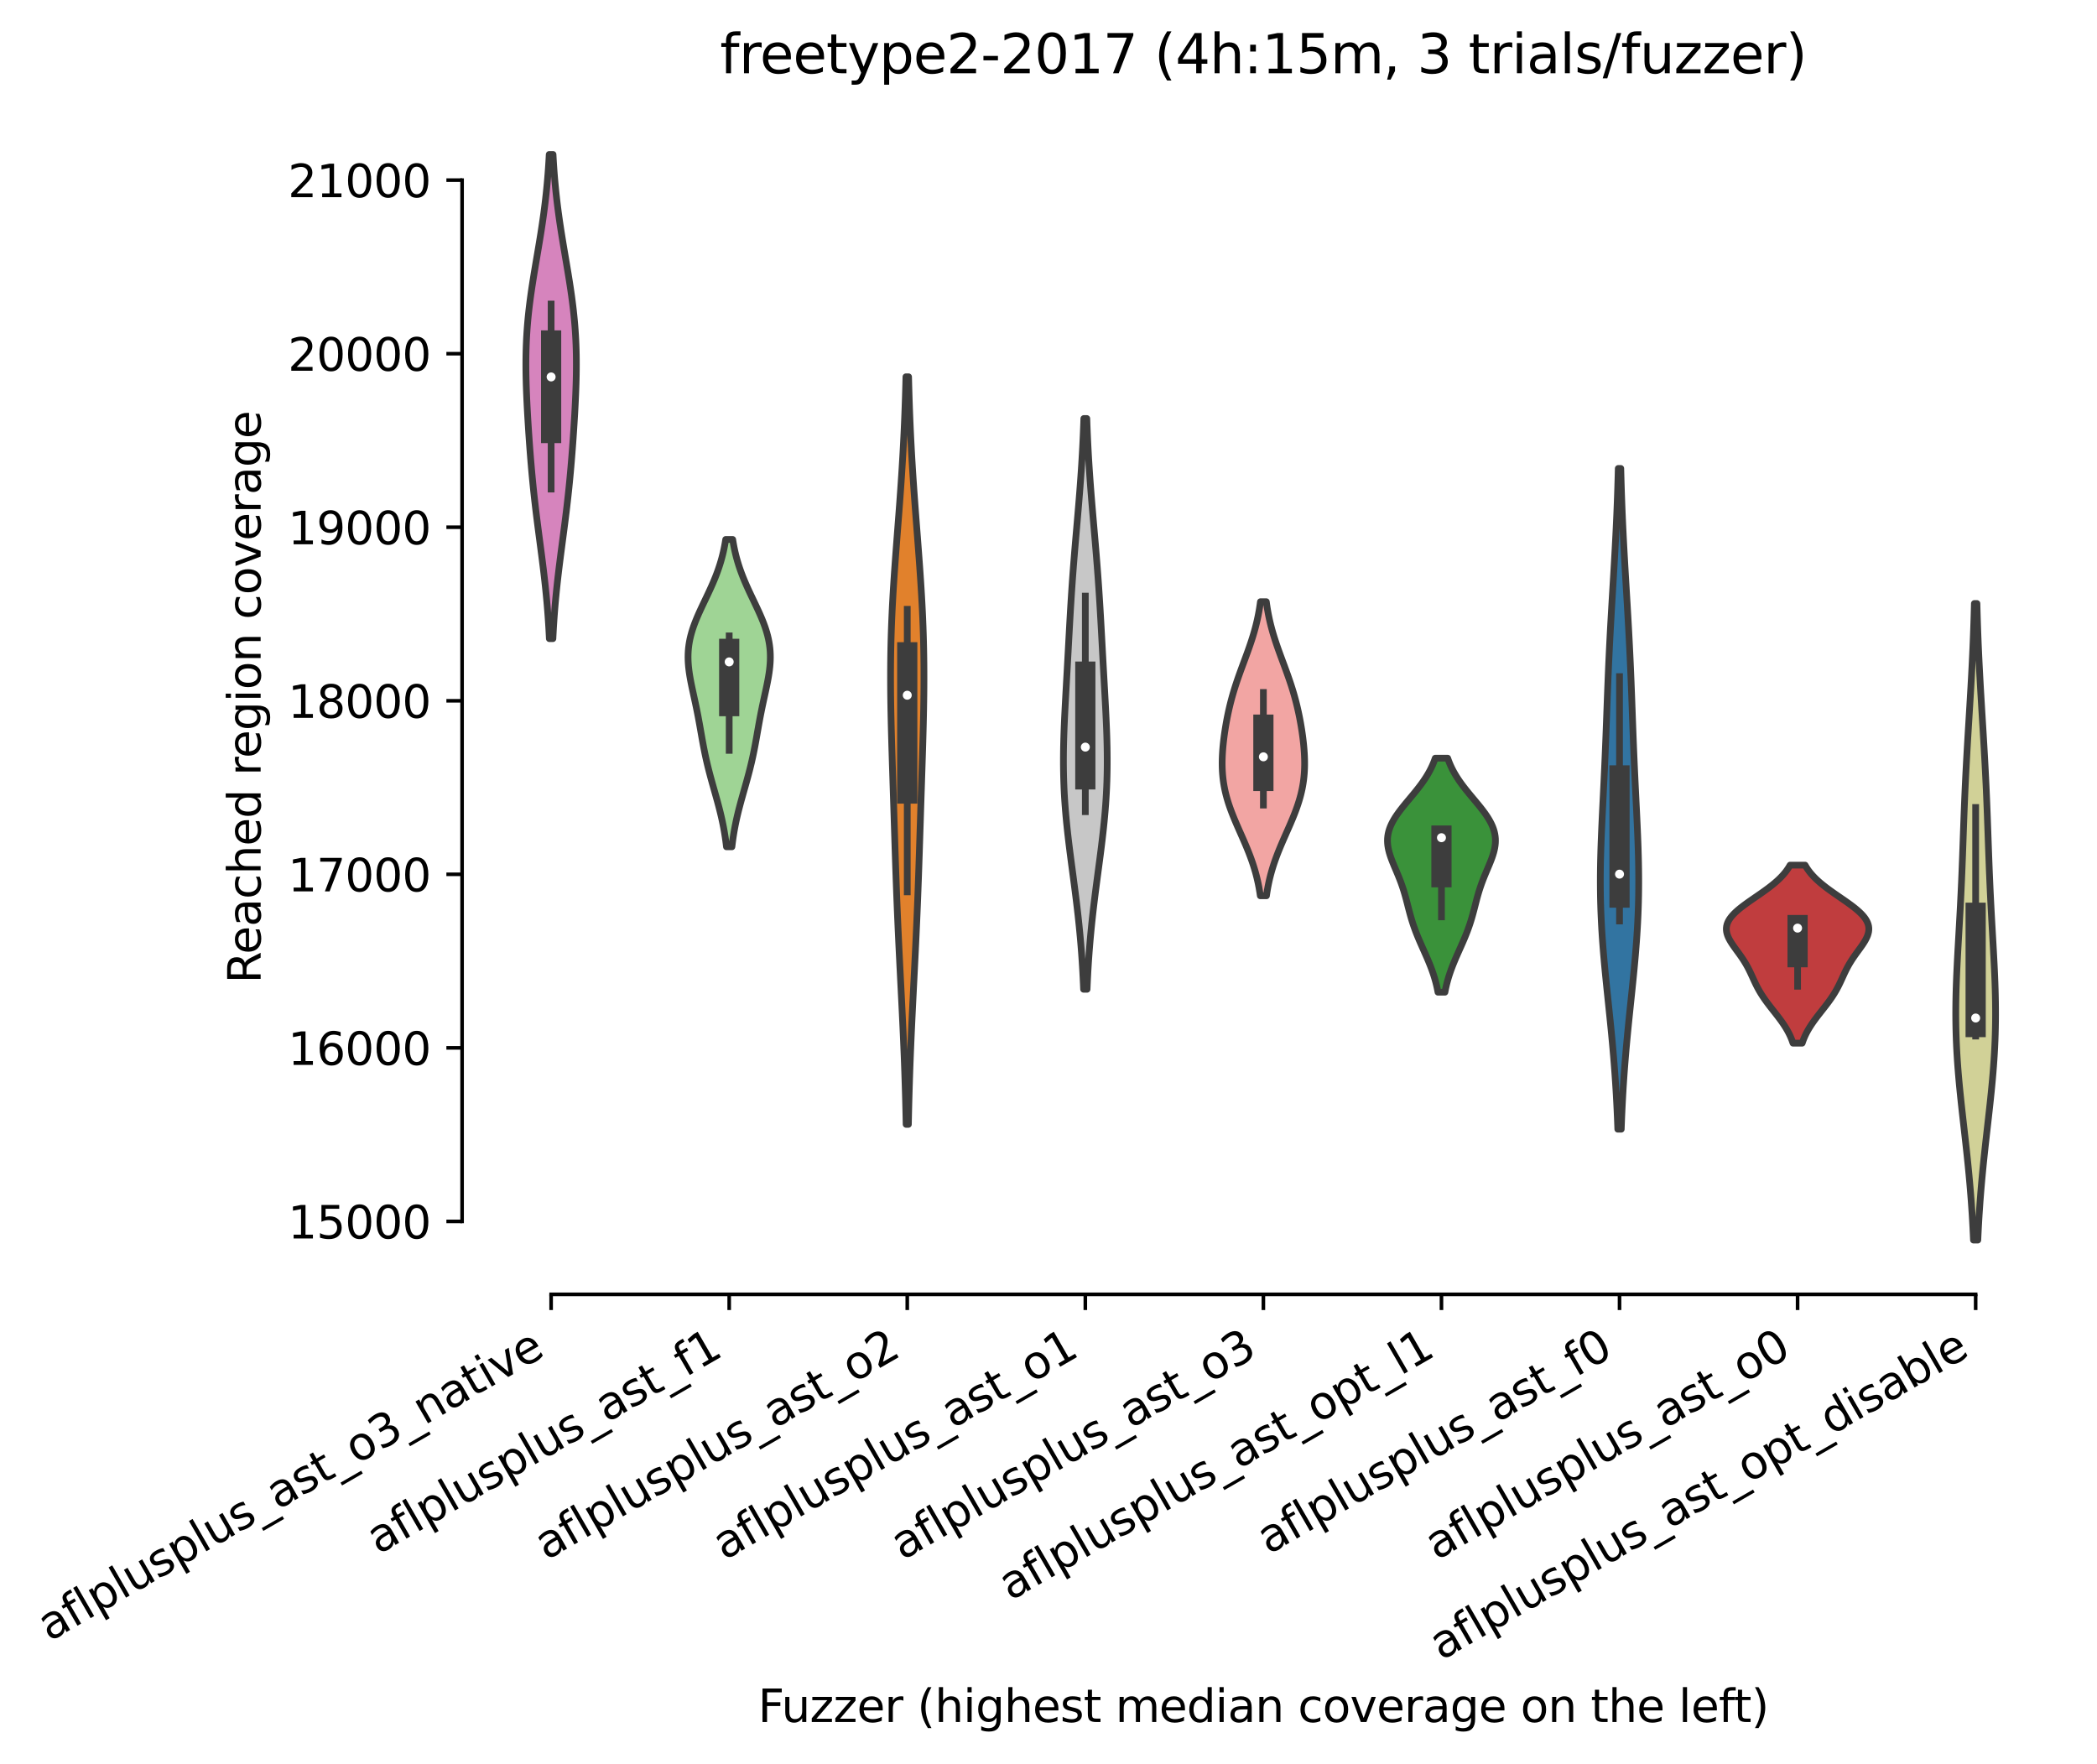 <?xml version="1.0" encoding="utf-8" standalone="no"?>
<!DOCTYPE svg PUBLIC "-//W3C//DTD SVG 1.1//EN"
  "http://www.w3.org/Graphics/SVG/1.1/DTD/svg11.dtd">
<svg xmlns:xlink="http://www.w3.org/1999/xlink" width="467.292pt" height="393.012pt" viewBox="0 0 467.292 393.012" xmlns="http://www.w3.org/2000/svg" version="1.1">
 <defs>
  <style type="text/css">*{stroke-linejoin: round; stroke-linecap: butt}</style>
 </defs>
 <g id="figure_1">
  <g id="patch_1">
   <path d="M 0 393.012 
L 467.292 393.012 
L 467.292 -0 
L 0 -0 
z
" style="fill: #ffffff"/>
  </g>
  <g id="axes_1">
   <g id="patch_2">
    <path d="M 102.972 288.43 
L 460.092 288.43 
L 460.092 22.318 
L 102.972 22.318 
z
" style="fill: #ffffff"/>
   </g>
   <g id="PolyCollection_1">
    <defs>
     <path id="m8f7ac6e4ac" d="M 123.207 -250.694 
L 122.416 -250.694 
L 122.361 -251.784 
L 122.301 -252.873 
L 122.234 -253.963 
L 122.162 -255.053 
L 122.083 -256.143 
L 121.999 -257.233 
L 121.908 -258.323 
L 121.811 -259.413 
L 121.707 -260.503 
L 121.598 -261.593 
L 121.483 -262.683 
L 121.363 -263.773 
L 121.238 -264.863 
L 121.109 -265.953 
L 120.975 -267.043 
L 120.838 -268.133 
L 120.699 -269.223 
L 120.557 -270.313 
L 120.414 -271.402 
L 120.271 -272.492 
L 120.127 -273.582 
L 119.985 -274.672 
L 119.843 -275.762 
L 119.704 -276.852 
L 119.567 -277.942 
L 119.433 -279.032 
L 119.303 -280.122 
L 119.177 -281.212 
L 119.054 -282.302 
L 118.936 -283.392 
L 118.822 -284.482 
L 118.713 -285.572 
L 118.608 -286.662 
L 118.507 -287.752 
L 118.41 -288.842 
L 118.317 -289.931 
L 118.227 -291.021 
L 118.141 -292.111 
L 118.058 -293.201 
L 117.977 -294.291 
L 117.9 -295.381 
L 117.825 -296.471 
L 117.753 -297.561 
L 117.684 -298.651 
L 117.617 -299.741 
L 117.553 -300.831 
L 117.493 -301.921 
L 117.437 -303.011 
L 117.385 -304.101 
L 117.337 -305.191 
L 117.295 -306.281 
L 117.258 -307.371 
L 117.229 -308.46 
L 117.206 -309.55 
L 117.192 -310.64 
L 117.187 -311.73 
L 117.19 -312.82 
L 117.204 -313.91 
L 117.229 -315 
L 117.264 -316.09 
L 117.31 -317.18 
L 117.369 -318.27 
L 117.439 -319.36 
L 117.52 -320.45 
L 117.614 -321.54 
L 117.719 -322.63 
L 117.835 -323.72 
L 117.961 -324.81 
L 118.098 -325.9 
L 118.243 -326.989 
L 118.398 -328.079 
L 118.559 -329.169 
L 118.728 -330.259 
L 118.902 -331.349 
L 119.08 -332.439 
L 119.262 -333.529 
L 119.445 -334.619 
L 119.63 -335.709 
L 119.815 -336.799 
L 119.999 -337.889 
L 120.18 -338.979 
L 120.358 -340.069 
L 120.533 -341.159 
L 120.702 -342.249 
L 120.866 -343.339 
L 121.023 -344.429 
L 121.174 -345.518 
L 121.318 -346.608 
L 121.454 -347.698 
L 121.582 -348.788 
L 121.703 -349.878 
L 121.815 -350.968 
L 121.919 -352.058 
L 122.016 -353.148 
L 122.105 -354.238 
L 122.186 -355.328 
L 122.26 -356.418 
L 122.327 -357.508 
L 122.388 -358.598 
L 123.235 -358.598 
L 123.235 -358.598 
L 123.296 -357.508 
L 123.363 -356.418 
L 123.437 -355.328 
L 123.518 -354.238 
L 123.607 -353.148 
L 123.704 -352.058 
L 123.808 -350.968 
L 123.92 -349.878 
L 124.041 -348.788 
L 124.169 -347.698 
L 124.305 -346.608 
L 124.449 -345.518 
L 124.6 -344.429 
L 124.757 -343.339 
L 124.921 -342.249 
L 125.09 -341.159 
L 125.265 -340.069 
L 125.443 -338.979 
L 125.624 -337.889 
L 125.808 -336.799 
L 125.993 -335.709 
L 126.178 -334.619 
L 126.361 -333.529 
L 126.543 -332.439 
L 126.721 -331.349 
L 126.895 -330.259 
L 127.064 -329.169 
L 127.225 -328.079 
L 127.38 -326.989 
L 127.525 -325.9 
L 127.662 -324.81 
L 127.788 -323.72 
L 127.904 -322.63 
L 128.009 -321.54 
L 128.103 -320.45 
L 128.184 -319.36 
L 128.254 -318.27 
L 128.313 -317.18 
L 128.359 -316.09 
L 128.395 -315 
L 128.419 -313.91 
L 128.433 -312.82 
L 128.436 -311.73 
L 128.431 -310.64 
L 128.417 -309.55 
L 128.394 -308.46 
L 128.365 -307.371 
L 128.328 -306.281 
L 128.286 -305.191 
L 128.238 -304.101 
L 128.186 -303.011 
L 128.13 -301.921 
L 128.07 -300.831 
L 128.006 -299.741 
L 127.939 -298.651 
L 127.87 -297.561 
L 127.798 -296.471 
L 127.723 -295.381 
L 127.646 -294.291 
L 127.566 -293.201 
L 127.482 -292.111 
L 127.396 -291.021 
L 127.306 -289.931 
L 127.213 -288.842 
L 127.116 -287.752 
L 127.015 -286.662 
L 126.91 -285.572 
L 126.801 -284.482 
L 126.687 -283.392 
L 126.569 -282.302 
L 126.446 -281.212 
L 126.32 -280.122 
L 126.19 -279.032 
L 126.056 -277.942 
L 125.919 -276.852 
L 125.78 -275.762 
L 125.638 -274.672 
L 125.496 -273.582 
L 125.352 -272.492 
L 125.209 -271.402 
L 125.066 -270.313 
L 124.924 -269.223 
L 124.785 -268.133 
L 124.648 -267.043 
L 124.514 -265.953 
L 124.385 -264.863 
L 124.26 -263.773 
L 124.14 -262.683 
L 124.025 -261.593 
L 123.916 -260.503 
L 123.812 -259.413 
L 123.715 -258.323 
L 123.624 -257.233 
L 123.54 -256.143 
L 123.461 -255.053 
L 123.389 -253.963 
L 123.322 -252.873 
L 123.262 -251.784 
L 123.207 -250.694 
z
" style="stroke: #3d3d3d; stroke-width: 1.5"/>
    </defs>
    <g clip-path="url(#p47a5e0de3a)">
     <use xlink:href="#m8f7ac6e4ac" x="0" y="393.012" style="fill: #d684bd; stroke: #3d3d3d; stroke-width: 1.5"/>
    </g>
   </g>
   <g id="PolyCollection_2">
    <defs>
     <path id="mb727c21984" d="M 163.098 -204.312 
L 161.885 -204.312 
L 161.802 -205.004 
L 161.712 -205.695 
L 161.613 -206.387 
L 161.506 -207.079 
L 161.39 -207.771 
L 161.265 -208.463 
L 161.132 -209.154 
L 160.99 -209.846 
L 160.84 -210.538 
L 160.682 -211.23 
L 160.516 -211.921 
L 160.344 -212.613 
L 160.165 -213.305 
L 159.981 -213.997 
L 159.793 -214.688 
L 159.601 -215.38 
L 159.406 -216.072 
L 159.211 -216.764 
L 159.014 -217.456 
L 158.819 -218.147 
L 158.625 -218.839 
L 158.434 -219.531 
L 158.247 -220.223 
L 158.065 -220.914 
L 157.887 -221.606 
L 157.715 -222.298 
L 157.549 -222.99 
L 157.39 -223.682 
L 157.237 -224.373 
L 157.09 -225.065 
L 156.949 -225.757 
L 156.813 -226.449 
L 156.681 -227.14 
L 156.554 -227.832 
L 156.429 -228.524 
L 156.307 -229.216 
L 156.185 -229.908 
L 156.063 -230.599 
L 155.941 -231.291 
L 155.816 -231.983 
L 155.689 -232.675 
L 155.559 -233.366 
L 155.425 -234.058 
L 155.287 -234.75 
L 155.145 -235.442 
L 155 -236.133 
L 154.851 -236.825 
L 154.701 -237.517 
L 154.55 -238.209 
L 154.399 -238.901 
L 154.25 -239.592 
L 154.105 -240.284 
L 153.966 -240.976 
L 153.835 -241.668 
L 153.714 -242.359 
L 153.606 -243.051 
L 153.512 -243.743 
L 153.434 -244.435 
L 153.376 -245.127 
L 153.338 -245.818 
L 153.323 -246.51 
L 153.332 -247.202 
L 153.365 -247.894 
L 153.424 -248.585 
L 153.51 -249.277 
L 153.621 -249.969 
L 153.759 -250.661 
L 153.923 -251.352 
L 154.111 -252.044 
L 154.322 -252.736 
L 154.555 -253.428 
L 154.809 -254.12 
L 155.08 -254.811 
L 155.367 -255.503 
L 155.668 -256.195 
L 155.98 -256.887 
L 156.3 -257.578 
L 156.626 -258.27 
L 156.956 -258.962 
L 157.286 -259.654 
L 157.615 -260.346 
L 157.941 -261.037 
L 158.261 -261.729 
L 158.573 -262.421 
L 158.876 -263.113 
L 159.168 -263.804 
L 159.449 -264.496 
L 159.716 -265.188 
L 159.97 -265.88 
L 160.209 -266.571 
L 160.434 -267.263 
L 160.643 -267.955 
L 160.838 -268.647 
L 161.018 -269.339 
L 161.184 -270.03 
L 161.335 -270.722 
L 161.473 -271.414 
L 161.598 -272.106 
L 161.711 -272.797 
L 163.272 -272.797 
L 163.272 -272.797 
L 163.385 -272.106 
L 163.51 -271.414 
L 163.648 -270.722 
L 163.799 -270.03 
L 163.965 -269.339 
L 164.145 -268.647 
L 164.34 -267.955 
L 164.549 -267.263 
L 164.774 -266.571 
L 165.013 -265.88 
L 165.267 -265.188 
L 165.534 -264.496 
L 165.815 -263.804 
L 166.107 -263.113 
L 166.41 -262.421 
L 166.722 -261.729 
L 167.042 -261.037 
L 167.368 -260.346 
L 167.697 -259.654 
L 168.027 -258.962 
L 168.357 -258.27 
L 168.683 -257.578 
L 169.003 -256.887 
L 169.315 -256.195 
L 169.616 -255.503 
L 169.903 -254.811 
L 170.174 -254.12 
L 170.428 -253.428 
L 170.661 -252.736 
L 170.872 -252.044 
L 171.061 -251.352 
L 171.224 -250.661 
L 171.362 -249.969 
L 171.473 -249.277 
L 171.559 -248.585 
L 171.618 -247.894 
L 171.651 -247.202 
L 171.66 -246.51 
L 171.645 -245.818 
L 171.607 -245.127 
L 171.549 -244.435 
L 171.472 -243.743 
L 171.378 -243.051 
L 171.269 -242.359 
L 171.148 -241.668 
L 171.017 -240.976 
L 170.878 -240.284 
L 170.733 -239.592 
L 170.584 -238.901 
L 170.433 -238.209 
L 170.282 -237.517 
L 170.132 -236.825 
L 169.983 -236.133 
L 169.838 -235.442 
L 169.696 -234.75 
L 169.559 -234.058 
L 169.424 -233.366 
L 169.294 -232.675 
L 169.167 -231.983 
L 169.042 -231.291 
L 168.92 -230.599 
L 168.798 -229.908 
L 168.676 -229.216 
L 168.554 -228.524 
L 168.429 -227.832 
L 168.302 -227.14 
L 168.17 -226.449 
L 168.034 -225.757 
L 167.893 -225.065 
L 167.746 -224.373 
L 167.593 -223.682 
L 167.434 -222.99 
L 167.268 -222.298 
L 167.096 -221.606 
L 166.918 -220.914 
L 166.736 -220.223 
L 166.549 -219.531 
L 166.358 -218.839 
L 166.164 -218.147 
L 165.969 -217.456 
L 165.773 -216.764 
L 165.577 -216.072 
L 165.382 -215.38 
L 165.19 -214.688 
L 165.002 -213.997 
L 164.818 -213.305 
L 164.639 -212.613 
L 164.467 -211.921 
L 164.301 -211.23 
L 164.143 -210.538 
L 163.993 -209.846 
L 163.851 -209.154 
L 163.718 -208.463 
L 163.593 -207.771 
L 163.477 -207.079 
L 163.37 -206.387 
L 163.271 -205.695 
L 163.181 -205.004 
L 163.098 -204.312 
z
" style="stroke: #3d3d3d; stroke-width: 1.5"/>
    </defs>
    <g clip-path="url(#p47a5e0de3a)">
     <use xlink:href="#mb727c21984" x="0" y="393.012" style="fill: #9fd495; stroke: #3d3d3d; stroke-width: 1.5"/>
    </g>
   </g>
   <g id="PolyCollection_3">
    <defs>
     <path id="md908fcda61" d="M 202.424 -142.458 
L 201.919 -142.458 
L 201.885 -144.141 
L 201.846 -145.823 
L 201.805 -147.506 
L 201.759 -149.189 
L 201.71 -150.872 
L 201.657 -152.554 
L 201.601 -154.237 
L 201.541 -155.92 
L 201.477 -157.603 
L 201.409 -159.285 
L 201.339 -160.968 
L 201.265 -162.651 
L 201.188 -164.334 
L 201.109 -166.016 
L 201.028 -167.699 
L 200.946 -169.382 
L 200.862 -171.065 
L 200.777 -172.747 
L 200.691 -174.43 
L 200.606 -176.113 
L 200.521 -177.796 
L 200.438 -179.478 
L 200.355 -181.161 
L 200.274 -182.844 
L 200.195 -184.527 
L 200.118 -186.209 
L 200.044 -187.892 
L 199.972 -189.575 
L 199.902 -191.258 
L 199.835 -192.94 
L 199.771 -194.623 
L 199.709 -196.306 
L 199.649 -197.989 
L 199.59 -199.672 
L 199.534 -201.354 
L 199.478 -203.037 
L 199.424 -204.72 
L 199.37 -206.403 
L 199.317 -208.085 
L 199.263 -209.768 
L 199.21 -211.451 
L 199.157 -213.134 
L 199.103 -214.816 
L 199.049 -216.499 
L 198.994 -218.182 
L 198.94 -219.865 
L 198.886 -221.547 
L 198.832 -223.23 
L 198.78 -224.913 
L 198.728 -226.596 
L 198.68 -228.278 
L 198.634 -229.961 
L 198.591 -231.644 
L 198.553 -233.327 
L 198.519 -235.009 
L 198.492 -236.692 
L 198.47 -238.375 
L 198.456 -240.058 
L 198.45 -241.74 
L 198.452 -243.423 
L 198.463 -245.106 
L 198.483 -246.789 
L 198.512 -248.471 
L 198.551 -250.154 
L 198.6 -251.837 
L 198.658 -253.52 
L 198.726 -255.202 
L 198.802 -256.885 
L 198.888 -258.568 
L 198.981 -260.251 
L 199.082 -261.933 
L 199.189 -263.616 
L 199.302 -265.299 
L 199.421 -266.982 
L 199.543 -268.664 
L 199.669 -270.347 
L 199.797 -272.03 
L 199.926 -273.713 
L 200.056 -275.395 
L 200.186 -277.078 
L 200.314 -278.761 
L 200.441 -280.444 
L 200.564 -282.126 
L 200.685 -283.809 
L 200.801 -285.492 
L 200.913 -287.175 
L 201.02 -288.857 
L 201.122 -290.54 
L 201.219 -292.223 
L 201.31 -293.906 
L 201.395 -295.588 
L 201.475 -297.271 
L 201.548 -298.954 
L 201.616 -300.637 
L 201.679 -302.319 
L 201.736 -304.002 
L 201.788 -305.685 
L 201.835 -307.368 
L 201.878 -309.05 
L 202.465 -309.05 
L 202.465 -309.05 
L 202.508 -307.368 
L 202.555 -305.685 
L 202.607 -304.002 
L 202.664 -302.319 
L 202.727 -300.637 
L 202.795 -298.954 
L 202.868 -297.271 
L 202.948 -295.588 
L 203.033 -293.906 
L 203.124 -292.223 
L 203.221 -290.54 
L 203.323 -288.857 
L 203.43 -287.175 
L 203.542 -285.492 
L 203.658 -283.809 
L 203.779 -282.126 
L 203.902 -280.444 
L 204.029 -278.761 
L 204.157 -277.078 
L 204.287 -275.395 
L 204.417 -273.713 
L 204.546 -272.03 
L 204.674 -270.347 
L 204.8 -268.664 
L 204.923 -266.982 
L 205.041 -265.299 
L 205.154 -263.616 
L 205.261 -261.933 
L 205.362 -260.251 
L 205.455 -258.568 
L 205.541 -256.885 
L 205.617 -255.202 
L 205.685 -253.52 
L 205.743 -251.837 
L 205.792 -250.154 
L 205.831 -248.471 
L 205.86 -246.789 
L 205.88 -245.106 
L 205.891 -243.423 
L 205.893 -241.74 
L 205.887 -240.058 
L 205.873 -238.375 
L 205.851 -236.692 
L 205.824 -235.009 
L 205.79 -233.327 
L 205.752 -231.644 
L 205.709 -229.961 
L 205.663 -228.278 
L 205.615 -226.596 
L 205.564 -224.913 
L 205.511 -223.23 
L 205.457 -221.547 
L 205.403 -219.865 
L 205.349 -218.182 
L 205.294 -216.499 
L 205.24 -214.816 
L 205.186 -213.134 
L 205.133 -211.451 
L 205.08 -209.768 
L 205.026 -208.085 
L 204.973 -206.403 
L 204.919 -204.72 
L 204.865 -203.037 
L 204.809 -201.354 
L 204.753 -199.672 
L 204.695 -197.989 
L 204.634 -196.306 
L 204.572 -194.623 
L 204.508 -192.94 
L 204.441 -191.258 
L 204.371 -189.575 
L 204.299 -187.892 
L 204.225 -186.209 
L 204.148 -184.527 
L 204.069 -182.844 
L 203.988 -181.161 
L 203.905 -179.478 
L 203.822 -177.796 
L 203.737 -176.113 
L 203.652 -174.43 
L 203.566 -172.747 
L 203.482 -171.065 
L 203.397 -169.382 
L 203.315 -167.699 
L 203.234 -166.016 
L 203.155 -164.334 
L 203.078 -162.651 
L 203.004 -160.968 
L 202.934 -159.285 
L 202.866 -157.603 
L 202.802 -155.92 
L 202.742 -154.237 
L 202.686 -152.554 
L 202.633 -150.872 
L 202.584 -149.189 
L 202.538 -147.506 
L 202.497 -145.823 
L 202.459 -144.141 
L 202.424 -142.458 
z
" style="stroke: #3d3d3d; stroke-width: 1.5"/>
    </defs>
    <g clip-path="url(#p47a5e0de3a)">
     <use xlink:href="#md908fcda61" x="0" y="393.012" style="fill: #e1812c; stroke: #3d3d3d; stroke-width: 1.5"/>
    </g>
   </g>
   <g id="PolyCollection_4">
    <defs>
     <path id="m0d64a1c2f5" d="M 242.238 -172.565 
L 241.465 -172.565 
L 241.409 -173.85 
L 241.347 -175.135 
L 241.279 -176.419 
L 241.203 -177.704 
L 241.121 -178.989 
L 241.032 -180.273 
L 240.935 -181.558 
L 240.83 -182.843 
L 240.718 -184.127 
L 240.598 -185.412 
L 240.471 -186.697 
L 240.337 -187.981 
L 240.196 -189.266 
L 240.048 -190.551 
L 239.895 -191.836 
L 239.737 -193.12 
L 239.574 -194.405 
L 239.408 -195.69 
L 239.239 -196.974 
L 239.069 -198.259 
L 238.898 -199.544 
L 238.728 -200.828 
L 238.56 -202.113 
L 238.394 -203.398 
L 238.234 -204.682 
L 238.079 -205.967 
L 237.93 -207.252 
L 237.79 -208.536 
L 237.658 -209.821 
L 237.536 -211.106 
L 237.425 -212.39 
L 237.325 -213.675 
L 237.237 -214.96 
L 237.162 -216.244 
L 237.099 -217.529 
L 237.049 -218.814 
L 237.012 -220.098 
L 236.987 -221.383 
L 236.974 -222.668 
L 236.973 -223.953 
L 236.983 -225.237 
L 237.002 -226.522 
L 237.032 -227.807 
L 237.069 -229.091 
L 237.114 -230.376 
L 237.166 -231.661 
L 237.223 -232.945 
L 237.285 -234.23 
L 237.35 -235.515 
L 237.418 -236.799 
L 237.488 -238.084 
L 237.559 -239.369 
L 237.63 -240.653 
L 237.702 -241.938 
L 237.774 -243.223 
L 237.845 -244.507 
L 237.916 -245.792 
L 237.986 -247.077 
L 238.056 -248.361 
L 238.126 -249.646 
L 238.195 -250.931 
L 238.266 -252.215 
L 238.337 -253.5 
L 238.409 -254.785 
L 238.483 -256.07 
L 238.558 -257.354 
L 238.637 -258.639 
L 238.718 -259.924 
L 238.802 -261.208 
L 238.889 -262.493 
L 238.979 -263.778 
L 239.073 -265.062 
L 239.17 -266.347 
L 239.27 -267.632 
L 239.373 -268.916 
L 239.478 -270.201 
L 239.586 -271.486 
L 239.695 -272.77 
L 239.806 -274.055 
L 239.917 -275.34 
L 240.028 -276.624 
L 240.139 -277.909 
L 240.249 -279.194 
L 240.357 -280.478 
L 240.463 -281.763 
L 240.566 -283.048 
L 240.666 -284.332 
L 240.762 -285.617 
L 240.855 -286.902 
L 240.943 -288.187 
L 241.026 -289.471 
L 241.105 -290.756 
L 241.179 -292.041 
L 241.248 -293.325 
L 241.312 -294.61 
L 241.372 -295.895 
L 241.426 -297.179 
L 241.476 -298.464 
L 241.521 -299.749 
L 242.182 -299.749 
L 242.182 -299.749 
L 242.227 -298.464 
L 242.277 -297.179 
L 242.332 -295.895 
L 242.391 -294.61 
L 242.455 -293.325 
L 242.524 -292.041 
L 242.598 -290.756 
L 242.677 -289.471 
L 242.76 -288.187 
L 242.848 -286.902 
L 242.941 -285.617 
L 243.037 -284.332 
L 243.137 -283.048 
L 243.24 -281.763 
L 243.346 -280.478 
L 243.454 -279.194 
L 243.564 -277.909 
L 243.675 -276.624 
L 243.786 -275.34 
L 243.897 -274.055 
L 244.008 -272.77 
L 244.117 -271.486 
L 244.225 -270.201 
L 244.33 -268.916 
L 244.433 -267.632 
L 244.533 -266.347 
L 244.63 -265.062 
L 244.724 -263.778 
L 244.814 -262.493 
L 244.901 -261.208 
L 244.985 -259.924 
L 245.066 -258.639 
L 245.145 -257.354 
L 245.22 -256.07 
L 245.294 -254.785 
L 245.366 -253.5 
L 245.437 -252.215 
L 245.508 -250.931 
L 245.577 -249.646 
L 245.647 -248.361 
L 245.717 -247.077 
L 245.787 -245.792 
L 245.858 -244.507 
L 245.929 -243.223 
L 246.001 -241.938 
L 246.073 -240.653 
L 246.144 -239.369 
L 246.215 -238.084 
L 246.285 -236.799 
L 246.353 -235.515 
L 246.418 -234.23 
L 246.48 -232.945 
L 246.537 -231.661 
L 246.589 -230.376 
L 246.634 -229.091 
L 246.671 -227.807 
L 246.701 -226.522 
L 246.72 -225.237 
L 246.73 -223.953 
L 246.729 -222.668 
L 246.716 -221.383 
L 246.691 -220.098 
L 246.654 -218.814 
L 246.604 -217.529 
L 246.541 -216.244 
L 246.466 -214.96 
L 246.378 -213.675 
L 246.278 -212.39 
L 246.167 -211.106 
L 246.045 -209.821 
L 245.913 -208.536 
L 245.773 -207.252 
L 245.624 -205.967 
L 245.469 -204.682 
L 245.309 -203.398 
L 245.144 -202.113 
L 244.975 -200.828 
L 244.805 -199.544 
L 244.634 -198.259 
L 244.464 -196.974 
L 244.295 -195.69 
L 244.129 -194.405 
L 243.966 -193.12 
L 243.808 -191.836 
L 243.655 -190.551 
L 243.507 -189.266 
L 243.366 -187.981 
L 243.232 -186.697 
L 243.105 -185.412 
L 242.985 -184.127 
L 242.873 -182.843 
L 242.769 -181.558 
L 242.672 -180.273 
L 242.582 -178.989 
L 242.5 -177.704 
L 242.424 -176.419 
L 242.356 -175.135 
L 242.294 -173.85 
L 242.238 -172.565 
z
" style="stroke: #3d3d3d; stroke-width: 1.5"/>
    </defs>
    <g clip-path="url(#p47a5e0de3a)">
     <use xlink:href="#m0d64a1c2f5" x="0" y="393.012" style="fill: #c7c7c7; stroke: #3d3d3d; stroke-width: 1.5"/>
    </g>
   </g>
   <g id="PolyCollection_5">
    <defs>
     <path id="ma8018918b1" d="M 282.216 -193.395 
L 280.847 -193.395 
L 280.749 -194.057 
L 280.641 -194.719 
L 280.522 -195.381 
L 280.391 -196.042 
L 280.249 -196.704 
L 280.094 -197.366 
L 279.927 -198.028 
L 279.747 -198.69 
L 279.555 -199.352 
L 279.351 -200.014 
L 279.134 -200.676 
L 278.905 -201.338 
L 278.665 -202 
L 278.415 -202.662 
L 278.155 -203.324 
L 277.886 -203.986 
L 277.61 -204.648 
L 277.328 -205.309 
L 277.04 -205.971 
L 276.749 -206.633 
L 276.457 -207.295 
L 276.164 -207.957 
L 275.872 -208.619 
L 275.583 -209.281 
L 275.3 -209.943 
L 275.022 -210.605 
L 274.753 -211.267 
L 274.493 -211.929 
L 274.244 -212.591 
L 274.007 -213.253 
L 273.784 -213.915 
L 273.575 -214.576 
L 273.382 -215.238 
L 273.204 -215.9 
L 273.043 -216.562 
L 272.899 -217.224 
L 272.772 -217.886 
L 272.662 -218.548 
L 272.569 -219.21 
L 272.493 -219.872 
L 272.433 -220.534 
L 272.388 -221.196 
L 272.359 -221.858 
L 272.344 -222.52 
L 272.343 -223.182 
L 272.354 -223.843 
L 272.378 -224.505 
L 272.412 -225.167 
L 272.457 -225.829 
L 272.511 -226.491 
L 272.574 -227.153 
L 272.646 -227.815 
L 272.725 -228.477 
L 272.811 -229.139 
L 272.905 -229.801 
L 273.005 -230.463 
L 273.112 -231.125 
L 273.225 -231.787 
L 273.345 -232.449 
L 273.472 -233.11 
L 273.606 -233.772 
L 273.747 -234.434 
L 273.896 -235.096 
L 274.052 -235.758 
L 274.216 -236.42 
L 274.388 -237.082 
L 274.568 -237.744 
L 274.757 -238.406 
L 274.953 -239.068 
L 275.158 -239.73 
L 275.369 -240.392 
L 275.588 -241.054 
L 275.814 -241.716 
L 276.045 -242.377 
L 276.281 -243.039 
L 276.521 -243.701 
L 276.764 -244.363 
L 277.009 -245.025 
L 277.255 -245.687 
L 277.501 -246.349 
L 277.745 -247.011 
L 277.986 -247.673 
L 278.223 -248.335 
L 278.455 -248.997 
L 278.681 -249.659 
L 278.9 -250.321 
L 279.112 -250.983 
L 279.314 -251.644 
L 279.507 -252.306 
L 279.691 -252.968 
L 279.864 -253.63 
L 280.027 -254.292 
L 280.179 -254.954 
L 280.321 -255.616 
L 280.452 -256.278 
L 280.573 -256.94 
L 280.684 -257.602 
L 280.785 -258.264 
L 280.876 -258.926 
L 282.187 -258.926 
L 282.187 -258.926 
L 282.278 -258.264 
L 282.379 -257.602 
L 282.49 -256.94 
L 282.611 -256.278 
L 282.742 -255.616 
L 282.884 -254.954 
L 283.036 -254.292 
L 283.199 -253.63 
L 283.372 -252.968 
L 283.556 -252.306 
L 283.749 -251.644 
L 283.952 -250.983 
L 284.163 -250.321 
L 284.382 -249.659 
L 284.608 -248.997 
L 284.84 -248.335 
L 285.077 -247.673 
L 285.318 -247.011 
L 285.562 -246.349 
L 285.808 -245.687 
L 286.054 -245.025 
L 286.299 -244.363 
L 286.542 -243.701 
L 286.782 -243.039 
L 287.018 -242.377 
L 287.249 -241.716 
L 287.475 -241.054 
L 287.694 -240.392 
L 287.906 -239.73 
L 288.11 -239.068 
L 288.306 -238.406 
L 288.495 -237.744 
L 288.675 -237.082 
L 288.847 -236.42 
L 289.011 -235.758 
L 289.167 -235.096 
L 289.316 -234.434 
L 289.457 -233.772 
L 289.591 -233.11 
L 289.718 -232.449 
L 289.838 -231.787 
L 289.951 -231.125 
L 290.058 -230.463 
L 290.158 -229.801 
L 290.252 -229.139 
L 290.338 -228.477 
L 290.417 -227.815 
L 290.489 -227.153 
L 290.552 -226.491 
L 290.606 -225.829 
L 290.651 -225.167 
L 290.685 -224.505 
L 290.709 -223.843 
L 290.72 -223.182 
L 290.719 -222.52 
L 290.704 -221.858 
L 290.675 -221.196 
L 290.63 -220.534 
L 290.57 -219.872 
L 290.494 -219.21 
L 290.401 -218.548 
L 290.291 -217.886 
L 290.164 -217.224 
L 290.02 -216.562 
L 289.859 -215.9 
L 289.681 -215.238 
L 289.488 -214.576 
L 289.279 -213.915 
L 289.056 -213.253 
L 288.819 -212.591 
L 288.57 -211.929 
L 288.31 -211.267 
L 288.041 -210.605 
L 287.763 -209.943 
L 287.48 -209.281 
L 287.191 -208.619 
L 286.899 -207.957 
L 286.606 -207.295 
L 286.314 -206.633 
L 286.023 -205.971 
L 285.735 -205.309 
L 285.453 -204.648 
L 285.177 -203.986 
L 284.908 -203.324 
L 284.648 -202.662 
L 284.398 -202 
L 284.158 -201.338 
L 283.929 -200.676 
L 283.712 -200.014 
L 283.508 -199.352 
L 283.316 -198.69 
L 283.136 -198.028 
L 282.969 -197.366 
L 282.814 -196.704 
L 282.672 -196.042 
L 282.541 -195.381 
L 282.422 -194.719 
L 282.314 -194.057 
L 282.216 -193.395 
z
" style="stroke: #3d3d3d; stroke-width: 1.5"/>
    </defs>
    <g clip-path="url(#p47a5e0de3a)">
     <use xlink:href="#ma8018918b1" x="0" y="393.012" style="fill: #f2a5a3; stroke: #3d3d3d; stroke-width: 1.5"/>
    </g>
   </g>
   <g id="PolyCollection_6">
    <defs>
     <path id="m5b5661b46e" d="M 321.986 -171.913 
L 320.437 -171.913 
L 320.335 -172.44 
L 320.224 -172.967 
L 320.102 -173.494 
L 319.97 -174.02 
L 319.828 -174.547 
L 319.675 -175.074 
L 319.513 -175.601 
L 319.34 -176.127 
L 319.157 -176.654 
L 318.965 -177.181 
L 318.764 -177.708 
L 318.555 -178.234 
L 318.339 -178.761 
L 318.117 -179.288 
L 317.89 -179.815 
L 317.658 -180.341 
L 317.424 -180.868 
L 317.189 -181.395 
L 316.953 -181.922 
L 316.719 -182.448 
L 316.487 -182.975 
L 316.259 -183.502 
L 316.036 -184.029 
L 315.82 -184.555 
L 315.61 -185.082 
L 315.407 -185.609 
L 315.213 -186.136 
L 315.027 -186.662 
L 314.85 -187.189 
L 314.681 -187.716 
L 314.519 -188.243 
L 314.365 -188.769 
L 314.218 -189.296 
L 314.075 -189.823 
L 313.936 -190.35 
L 313.8 -190.876 
L 313.665 -191.403 
L 313.53 -191.93 
L 313.392 -192.457 
L 313.251 -192.983 
L 313.104 -193.51 
L 312.951 -194.037 
L 312.791 -194.564 
L 312.622 -195.09 
L 312.445 -195.617 
L 312.259 -196.144 
L 312.064 -196.671 
L 311.86 -197.197 
L 311.649 -197.724 
L 311.432 -198.251 
L 311.211 -198.778 
L 310.987 -199.304 
L 310.764 -199.831 
L 310.543 -200.358 
L 310.329 -200.885 
L 310.123 -201.411 
L 309.929 -201.938 
L 309.751 -202.465 
L 309.592 -202.992 
L 309.455 -203.518 
L 309.343 -204.045 
L 309.258 -204.572 
L 309.204 -205.099 
L 309.183 -205.625 
L 309.196 -206.152 
L 309.245 -206.679 
L 309.33 -207.206 
L 309.452 -207.732 
L 309.611 -208.259 
L 309.806 -208.786 
L 310.035 -209.312 
L 310.298 -209.839 
L 310.593 -210.366 
L 310.916 -210.893 
L 311.266 -211.419 
L 311.639 -211.946 
L 312.032 -212.473 
L 312.441 -213 
L 312.863 -213.526 
L 313.295 -214.053 
L 313.733 -214.58 
L 314.174 -215.107 
L 314.614 -215.633 
L 315.05 -216.16 
L 315.479 -216.687 
L 315.899 -217.214 
L 316.307 -217.74 
L 316.701 -218.267 
L 317.08 -218.794 
L 317.441 -219.321 
L 317.784 -219.847 
L 318.108 -220.374 
L 318.413 -220.901 
L 318.697 -221.428 
L 318.961 -221.954 
L 319.206 -222.481 
L 319.43 -223.008 
L 319.636 -223.535 
L 319.824 -224.061 
L 322.599 -224.061 
L 322.599 -224.061 
L 322.787 -223.535 
L 322.993 -223.008 
L 323.217 -222.481 
L 323.462 -221.954 
L 323.726 -221.428 
L 324.01 -220.901 
L 324.315 -220.374 
L 324.639 -219.847 
L 324.982 -219.321 
L 325.343 -218.794 
L 325.722 -218.267 
L 326.116 -217.74 
L 326.524 -217.214 
L 326.944 -216.687 
L 327.373 -216.16 
L 327.809 -215.633 
L 328.249 -215.107 
L 328.69 -214.58 
L 329.128 -214.053 
L 329.56 -213.526 
L 329.982 -213 
L 330.391 -212.473 
L 330.784 -211.946 
L 331.157 -211.419 
L 331.507 -210.893 
L 331.83 -210.366 
L 332.125 -209.839 
L 332.388 -209.312 
L 332.618 -208.786 
L 332.812 -208.259 
L 332.971 -207.732 
L 333.093 -207.206 
L 333.178 -206.679 
L 333.227 -206.152 
L 333.24 -205.625 
L 333.219 -205.099 
L 333.165 -204.572 
L 333.08 -204.045 
L 332.968 -203.518 
L 332.831 -202.992 
L 332.672 -202.465 
L 332.494 -201.938 
L 332.3 -201.411 
L 332.094 -200.885 
L 331.88 -200.358 
L 331.659 -199.831 
L 331.436 -199.304 
L 331.212 -198.778 
L 330.991 -198.251 
L 330.774 -197.724 
L 330.563 -197.197 
L 330.36 -196.671 
L 330.164 -196.144 
L 329.978 -195.617 
L 329.801 -195.09 
L 329.632 -194.564 
L 329.472 -194.037 
L 329.319 -193.51 
L 329.172 -192.983 
L 329.031 -192.457 
L 328.893 -191.93 
L 328.758 -191.403 
L 328.623 -190.876 
L 328.487 -190.35 
L 328.348 -189.823 
L 328.205 -189.296 
L 328.058 -188.769 
L 327.904 -188.243 
L 327.742 -187.716 
L 327.573 -187.189 
L 327.396 -186.662 
L 327.21 -186.136 
L 327.016 -185.609 
L 326.813 -185.082 
L 326.603 -184.555 
L 326.387 -184.029 
L 326.164 -183.502 
L 325.936 -182.975 
L 325.704 -182.448 
L 325.47 -181.922 
L 325.234 -181.395 
L 324.999 -180.868 
L 324.765 -180.341 
L 324.534 -179.815 
L 324.306 -179.288 
L 324.084 -178.761 
L 323.868 -178.234 
L 323.659 -177.708 
L 323.458 -177.181 
L 323.266 -176.654 
L 323.083 -176.127 
L 322.91 -175.601 
L 322.748 -175.074 
L 322.595 -174.547 
L 322.453 -174.02 
L 322.321 -173.494 
L 322.199 -172.967 
L 322.088 -172.44 
L 321.986 -171.913 
z
" style="stroke: #3d3d3d; stroke-width: 1.5"/>
    </defs>
    <g clip-path="url(#p47a5e0de3a)">
     <use xlink:href="#m5b5661b46e" x="0" y="393.012" style="fill: #3a923a; stroke: #3d3d3d; stroke-width: 1.5"/>
    </g>
   </g>
   <g id="PolyCollection_7">
    <defs>
     <path id="md7f9c71522" d="M 361.274 -141.382 
L 360.509 -141.382 
L 360.454 -142.869 
L 360.394 -144.357 
L 360.327 -145.844 
L 360.253 -147.331 
L 360.173 -148.819 
L 360.086 -150.306 
L 359.992 -151.793 
L 359.891 -153.28 
L 359.782 -154.768 
L 359.667 -156.255 
L 359.545 -157.742 
L 359.417 -159.23 
L 359.283 -160.717 
L 359.143 -162.204 
L 358.999 -163.692 
L 358.85 -165.179 
L 358.698 -166.666 
L 358.544 -168.153 
L 358.389 -169.641 
L 358.233 -171.128 
L 358.078 -172.615 
L 357.926 -174.103 
L 357.777 -175.59 
L 357.632 -177.077 
L 357.494 -178.564 
L 357.362 -180.052 
L 357.239 -181.539 
L 357.124 -183.026 
L 357.02 -184.514 
L 356.926 -186.001 
L 356.844 -187.488 
L 356.775 -188.976 
L 356.717 -190.463 
L 356.672 -191.95 
L 356.64 -193.437 
L 356.621 -194.925 
L 356.613 -196.412 
L 356.617 -197.899 
L 356.633 -199.387 
L 356.658 -200.874 
L 356.694 -202.361 
L 356.737 -203.849 
L 356.788 -205.336 
L 356.846 -206.823 
L 356.909 -208.31 
L 356.976 -209.798 
L 357.046 -211.285 
L 357.118 -212.772 
L 357.192 -214.26 
L 357.265 -215.747 
L 357.339 -217.234 
L 357.411 -218.721 
L 357.481 -220.209 
L 357.55 -221.696 
L 357.616 -223.183 
L 357.68 -224.671 
L 357.742 -226.158 
L 357.802 -227.645 
L 357.86 -229.133 
L 357.916 -230.62 
L 357.971 -232.107 
L 358.026 -233.594 
L 358.08 -235.082 
L 358.135 -236.569 
L 358.19 -238.056 
L 358.247 -239.544 
L 358.306 -241.031 
L 358.366 -242.518 
L 358.429 -244.006 
L 358.495 -245.493 
L 358.564 -246.98 
L 358.635 -248.467 
L 358.71 -249.955 
L 358.787 -251.442 
L 358.867 -252.929 
L 358.95 -254.417 
L 359.035 -255.904 
L 359.121 -257.391 
L 359.209 -258.878 
L 359.298 -260.366 
L 359.387 -261.853 
L 359.477 -263.34 
L 359.565 -264.828 
L 359.653 -266.315 
L 359.739 -267.802 
L 359.823 -269.29 
L 359.904 -270.777 
L 359.983 -272.264 
L 360.059 -273.751 
L 360.131 -275.239 
L 360.2 -276.726 
L 360.265 -278.213 
L 360.326 -279.701 
L 360.384 -281.188 
L 360.437 -282.675 
L 360.486 -284.163 
L 360.531 -285.65 
L 360.573 -287.137 
L 360.611 -288.624 
L 361.172 -288.624 
L 361.172 -288.624 
L 361.21 -287.137 
L 361.252 -285.65 
L 361.297 -284.163 
L 361.346 -282.675 
L 361.4 -281.188 
L 361.457 -279.701 
L 361.518 -278.213 
L 361.583 -276.726 
L 361.652 -275.239 
L 361.724 -273.751 
L 361.8 -272.264 
L 361.879 -270.777 
L 361.96 -269.29 
L 362.044 -267.802 
L 362.13 -266.315 
L 362.218 -264.828 
L 362.306 -263.34 
L 362.396 -261.853 
L 362.485 -260.366 
L 362.574 -258.878 
L 362.662 -257.391 
L 362.748 -255.904 
L 362.833 -254.417 
L 362.916 -252.929 
L 362.996 -251.442 
L 363.073 -249.955 
L 363.148 -248.467 
L 363.219 -246.98 
L 363.288 -245.493 
L 363.354 -244.006 
L 363.417 -242.518 
L 363.478 -241.031 
L 363.536 -239.544 
L 363.593 -238.056 
L 363.648 -236.569 
L 363.703 -235.082 
L 363.757 -233.594 
L 363.812 -232.107 
L 363.867 -230.62 
L 363.923 -229.133 
L 363.981 -227.645 
L 364.041 -226.158 
L 364.103 -224.671 
L 364.167 -223.183 
L 364.233 -221.696 
L 364.302 -220.209 
L 364.372 -218.721 
L 364.444 -217.234 
L 364.518 -215.747 
L 364.591 -214.26 
L 364.665 -212.772 
L 364.737 -211.285 
L 364.807 -209.798 
L 364.874 -208.31 
L 364.937 -206.823 
L 364.995 -205.336 
L 365.046 -203.849 
L 365.089 -202.361 
L 365.125 -200.874 
L 365.15 -199.387 
L 365.166 -197.899 
L 365.17 -196.412 
L 365.162 -194.925 
L 365.143 -193.437 
L 365.111 -191.95 
L 365.066 -190.463 
L 365.008 -188.976 
L 364.939 -187.488 
L 364.857 -186.001 
L 364.763 -184.514 
L 364.659 -183.026 
L 364.544 -181.539 
L 364.421 -180.052 
L 364.289 -178.564 
L 364.151 -177.077 
L 364.006 -175.59 
L 363.857 -174.103 
L 363.705 -172.615 
L 363.55 -171.128 
L 363.394 -169.641 
L 363.239 -168.153 
L 363.085 -166.666 
L 362.933 -165.179 
L 362.784 -163.692 
L 362.64 -162.204 
L 362.5 -160.717 
L 362.366 -159.23 
L 362.238 -157.742 
L 362.116 -156.255 
L 362.001 -154.768 
L 361.892 -153.28 
L 361.791 -151.793 
L 361.697 -150.306 
L 361.61 -148.819 
L 361.53 -147.331 
L 361.456 -145.844 
L 361.389 -144.357 
L 361.329 -142.869 
L 361.274 -141.382 
z
" style="stroke: #3d3d3d; stroke-width: 1.5"/>
    </defs>
    <g clip-path="url(#p47a5e0de3a)">
     <use xlink:href="#md7f9c71522" x="0" y="393.012" style="fill: #3274a1; stroke: #3d3d3d; stroke-width: 1.5"/>
    </g>
   </g>
   <g id="PolyCollection_8">
    <defs>
     <path id="mf1e91e2fd4" d="M 401.597 -160.555 
L 399.546 -160.555 
L 399.41 -160.955 
L 399.261 -161.356 
L 399.098 -161.757 
L 398.922 -162.158 
L 398.732 -162.558 
L 398.528 -162.959 
L 398.309 -163.36 
L 398.078 -163.761 
L 397.833 -164.161 
L 397.576 -164.562 
L 397.306 -164.963 
L 397.026 -165.364 
L 396.737 -165.764 
L 396.439 -166.165 
L 396.134 -166.566 
L 395.824 -166.967 
L 395.511 -167.367 
L 395.195 -167.768 
L 394.88 -168.169 
L 394.566 -168.57 
L 394.256 -168.97 
L 393.952 -169.371 
L 393.653 -169.772 
L 393.363 -170.173 
L 393.083 -170.573 
L 392.812 -170.974 
L 392.553 -171.375 
L 392.304 -171.776 
L 392.067 -172.176 
L 391.84 -172.577 
L 391.624 -172.978 
L 391.418 -173.378 
L 391.219 -173.779 
L 391.027 -174.18 
L 390.84 -174.581 
L 390.656 -174.981 
L 390.473 -175.382 
L 390.288 -175.783 
L 390.101 -176.184 
L 389.909 -176.584 
L 389.71 -176.985 
L 389.502 -177.386 
L 389.284 -177.787 
L 389.056 -178.187 
L 388.816 -178.588 
L 388.565 -178.989 
L 388.303 -179.39 
L 388.031 -179.79 
L 387.751 -180.191 
L 387.463 -180.592 
L 387.172 -180.993 
L 386.879 -181.393 
L 386.589 -181.794 
L 386.305 -182.195 
L 386.03 -182.596 
L 385.77 -182.996 
L 385.528 -183.397 
L 385.309 -183.798 
L 385.117 -184.199 
L 384.957 -184.599 
L 384.831 -185 
L 384.745 -185.401 
L 384.7 -185.802 
L 384.7 -186.202 
L 384.746 -186.603 
L 384.839 -187.004 
L 384.982 -187.405 
L 385.173 -187.805 
L 385.412 -188.206 
L 385.699 -188.607 
L 386.03 -189.008 
L 386.404 -189.408 
L 386.817 -189.809 
L 387.267 -190.21 
L 387.749 -190.611 
L 388.259 -191.011 
L 388.793 -191.412 
L 389.346 -191.813 
L 389.913 -192.213 
L 390.49 -192.614 
L 391.072 -193.015 
L 391.655 -193.416 
L 392.234 -193.816 
L 392.806 -194.217 
L 393.366 -194.618 
L 393.912 -195.019 
L 394.44 -195.419 
L 394.949 -195.82 
L 395.435 -196.221 
L 395.898 -196.622 
L 396.335 -197.022 
L 396.747 -197.423 
L 397.132 -197.824 
L 397.491 -198.225 
L 397.823 -198.625 
L 398.128 -199.026 
L 398.409 -199.427 
L 398.664 -199.828 
L 398.897 -200.228 
L 402.247 -200.228 
L 402.247 -200.228 
L 402.479 -199.828 
L 402.734 -199.427 
L 403.015 -199.026 
L 403.32 -198.625 
L 403.652 -198.225 
L 404.011 -197.824 
L 404.396 -197.423 
L 404.808 -197.022 
L 405.245 -196.622 
L 405.708 -196.221 
L 406.194 -195.82 
L 406.703 -195.419 
L 407.231 -195.019 
L 407.777 -194.618 
L 408.337 -194.217 
L 408.909 -193.816 
L 409.488 -193.416 
L 410.071 -193.015 
L 410.653 -192.614 
L 411.23 -192.213 
L 411.797 -191.813 
L 412.35 -191.412 
L 412.884 -191.011 
L 413.394 -190.611 
L 413.876 -190.21 
L 414.326 -189.809 
L 414.739 -189.408 
L 415.113 -189.008 
L 415.444 -188.607 
L 415.731 -188.206 
L 415.97 -187.805 
L 416.161 -187.405 
L 416.304 -187.004 
L 416.397 -186.603 
L 416.444 -186.202 
L 416.443 -185.802 
L 416.398 -185.401 
L 416.312 -185 
L 416.186 -184.599 
L 416.026 -184.199 
L 415.834 -183.798 
L 415.615 -183.397 
L 415.373 -182.996 
L 415.113 -182.596 
L 414.838 -182.195 
L 414.554 -181.794 
L 414.264 -181.393 
L 413.971 -180.993 
L 413.68 -180.592 
L 413.392 -180.191 
L 413.112 -179.79 
L 412.84 -179.39 
L 412.578 -178.989 
L 412.327 -178.588 
L 412.087 -178.187 
L 411.859 -177.787 
L 411.641 -177.386 
L 411.433 -176.985 
L 411.234 -176.584 
L 411.042 -176.184 
L 410.855 -175.783 
L 410.67 -175.382 
L 410.487 -174.981 
L 410.303 -174.581 
L 410.116 -174.18 
L 409.924 -173.779 
L 409.726 -173.378 
L 409.519 -172.978 
L 409.303 -172.577 
L 409.076 -172.176 
L 408.839 -171.776 
L 408.59 -171.375 
L 408.331 -170.974 
L 408.06 -170.573 
L 407.78 -170.173 
L 407.49 -169.772 
L 407.192 -169.371 
L 406.887 -168.97 
L 406.577 -168.57 
L 406.263 -168.169 
L 405.948 -167.768 
L 405.632 -167.367 
L 405.319 -166.967 
L 405.009 -166.566 
L 404.704 -166.165 
L 404.406 -165.764 
L 404.117 -165.364 
L 403.837 -164.963 
L 403.567 -164.562 
L 403.31 -164.161 
L 403.065 -163.761 
L 402.834 -163.36 
L 402.616 -162.959 
L 402.411 -162.558 
L 402.221 -162.158 
L 402.045 -161.757 
L 401.882 -161.356 
L 401.733 -160.955 
L 401.597 -160.555 
z
" style="stroke: #3d3d3d; stroke-width: 1.5"/>
    </defs>
    <g clip-path="url(#p47a5e0de3a)">
     <use xlink:href="#mf1e91e2fd4" x="0" y="393.012" style="fill: #c03d3e; stroke: #3d3d3d; stroke-width: 1.5"/>
    </g>
   </g>
   <g id="PolyCollection_9">
    <defs>
     <path id="mb296d2ce5d" d="M 440.734 -116.678 
L 439.769 -116.678 
L 439.703 -118.111 
L 439.63 -119.543 
L 439.55 -120.976 
L 439.463 -122.409 
L 439.368 -123.842 
L 439.267 -125.275 
L 439.157 -126.708 
L 439.041 -128.141 
L 438.917 -129.573 
L 438.786 -131.006 
L 438.649 -132.439 
L 438.506 -133.872 
L 438.357 -135.305 
L 438.204 -136.738 
L 438.047 -138.171 
L 437.886 -139.603 
L 437.724 -141.036 
L 437.562 -142.469 
L 437.399 -143.902 
L 437.239 -145.335 
L 437.081 -146.768 
L 436.928 -148.2 
L 436.78 -149.633 
L 436.639 -151.066 
L 436.506 -152.499 
L 436.383 -153.932 
L 436.27 -155.365 
L 436.168 -156.798 
L 436.078 -158.23 
L 436.001 -159.663 
L 435.937 -161.096 
L 435.887 -162.529 
L 435.85 -163.962 
L 435.827 -165.395 
L 435.817 -166.828 
L 435.82 -168.26 
L 435.835 -169.693 
L 435.862 -171.126 
L 435.899 -172.559 
L 435.946 -173.992 
L 436.002 -175.425 
L 436.065 -176.858 
L 436.134 -178.29 
L 436.208 -179.723 
L 436.285 -181.156 
L 436.366 -182.589 
L 436.447 -184.022 
L 436.529 -185.455 
L 436.611 -186.887 
L 436.691 -188.32 
L 436.77 -189.753 
L 436.845 -191.186 
L 436.918 -192.619 
L 436.988 -194.052 
L 437.054 -195.485 
L 437.118 -196.917 
L 437.178 -198.35 
L 437.235 -199.783 
L 437.29 -201.216 
L 437.343 -202.649 
L 437.395 -204.082 
L 437.446 -205.515 
L 437.496 -206.947 
L 437.547 -208.38 
L 437.599 -209.813 
L 437.652 -211.246 
L 437.707 -212.679 
L 437.765 -214.112 
L 437.825 -215.545 
L 437.887 -216.977 
L 437.953 -218.41 
L 438.022 -219.843 
L 438.095 -221.276 
L 438.17 -222.709 
L 438.248 -224.142 
L 438.328 -225.574 
L 438.411 -227.007 
L 438.496 -228.44 
L 438.582 -229.873 
L 438.669 -231.306 
L 438.757 -232.739 
L 438.844 -234.172 
L 438.931 -235.604 
L 439.017 -237.037 
L 439.102 -238.47 
L 439.185 -239.903 
L 439.265 -241.336 
L 439.343 -242.769 
L 439.418 -244.202 
L 439.489 -245.634 
L 439.557 -247.067 
L 439.622 -248.5 
L 439.682 -249.933 
L 439.739 -251.366 
L 439.792 -252.799 
L 439.841 -254.232 
L 439.886 -255.664 
L 439.928 -257.097 
L 439.966 -258.53 
L 440.537 -258.53 
L 440.537 -258.53 
L 440.575 -257.097 
L 440.617 -255.664 
L 440.662 -254.232 
L 440.711 -252.799 
L 440.764 -251.366 
L 440.821 -249.933 
L 440.881 -248.5 
L 440.946 -247.067 
L 441.014 -245.634 
L 441.085 -244.202 
L 441.16 -242.769 
L 441.238 -241.336 
L 441.318 -239.903 
L 441.401 -238.47 
L 441.486 -237.037 
L 441.572 -235.604 
L 441.659 -234.172 
L 441.746 -232.739 
L 441.834 -231.306 
L 441.921 -229.873 
L 442.007 -228.44 
L 442.092 -227.007 
L 442.175 -225.574 
L 442.255 -224.142 
L 442.333 -222.709 
L 442.408 -221.276 
L 442.481 -219.843 
L 442.55 -218.41 
L 442.616 -216.977 
L 442.678 -215.545 
L 442.738 -214.112 
L 442.796 -212.679 
L 442.851 -211.246 
L 442.904 -209.813 
L 442.956 -208.38 
L 443.007 -206.947 
L 443.057 -205.515 
L 443.108 -204.082 
L 443.16 -202.649 
L 443.213 -201.216 
L 443.268 -199.783 
L 443.325 -198.35 
L 443.386 -196.917 
L 443.449 -195.485 
L 443.515 -194.052 
L 443.585 -192.619 
L 443.658 -191.186 
L 443.733 -189.753 
L 443.812 -188.32 
L 443.892 -186.887 
L 443.974 -185.455 
L 444.056 -184.022 
L 444.137 -182.589 
L 444.218 -181.156 
L 444.295 -179.723 
L 444.369 -178.29 
L 444.439 -176.858 
L 444.501 -175.425 
L 444.557 -173.992 
L 444.604 -172.559 
L 444.641 -171.126 
L 444.668 -169.693 
L 444.683 -168.26 
L 444.686 -166.828 
L 444.677 -165.395 
L 444.653 -163.962 
L 444.617 -162.529 
L 444.566 -161.096 
L 444.502 -159.663 
L 444.425 -158.23 
L 444.335 -156.798 
L 444.233 -155.365 
L 444.12 -153.932 
L 443.997 -152.499 
L 443.864 -151.066 
L 443.723 -149.633 
L 443.575 -148.2 
L 443.422 -146.768 
L 443.264 -145.335 
L 443.104 -143.902 
L 442.942 -142.469 
L 442.779 -141.036 
L 442.617 -139.603 
L 442.456 -138.171 
L 442.299 -136.738 
L 442.146 -135.305 
L 441.997 -133.872 
L 441.854 -132.439 
L 441.717 -131.006 
L 441.586 -129.573 
L 441.462 -128.141 
L 441.346 -126.708 
L 441.236 -125.275 
L 441.135 -123.842 
L 441.04 -122.409 
L 440.953 -120.976 
L 440.873 -119.543 
L 440.8 -118.111 
L 440.734 -116.678 
z
" style="stroke: #3d3d3d; stroke-width: 1.5"/>
    </defs>
    <g clip-path="url(#p47a5e0de3a)">
     <use xlink:href="#mb296d2ce5d" x="0" y="393.012" style="fill: #d1d197; stroke: #3d3d3d; stroke-width: 1.5"/>
    </g>
   </g>
   <g id="matplotlib.axis_1">
    <g id="xtick_1">
     <g id="line2d_1">
      <defs>
       <path id="m4813a189d2" d="M 0 0 
L 0 3.5 
" style="stroke: #000000; stroke-width: 0.8"/>
      </defs>
      <g>
       <use xlink:href="#m4813a189d2" x="122.812" y="288.43" style="stroke: #000000; stroke-width: 0.8"/>
      </g>
     </g>
     <g id="text_1">
      <!-- aflplusplus_ast_o3_native -->
      <g transform="translate(10.999 365.885)rotate(-30)scale(0.1 -0.1)">
       <defs>
        <path id="DejaVuSans-61" d="M 2194 1759 
Q 1497 1759 1228 1600 
Q 959 1441 959 1056 
Q 959 750 1161 570 
Q 1363 391 1709 391 
Q 2188 391 2477 730 
Q 2766 1069 2766 1631 
L 2766 1759 
L 2194 1759 
z
M 3341 1997 
L 3341 0 
L 2766 0 
L 2766 531 
Q 2569 213 2275 61 
Q 1981 -91 1556 -91 
Q 1019 -91 701 211 
Q 384 513 384 1019 
Q 384 1609 779 1909 
Q 1175 2209 1959 2209 
L 2766 2209 
L 2766 2266 
Q 2766 2663 2505 2880 
Q 2244 3097 1772 3097 
Q 1472 3097 1187 3025 
Q 903 2953 641 2809 
L 641 3341 
Q 956 3463 1253 3523 
Q 1550 3584 1831 3584 
Q 2591 3584 2966 3190 
Q 3341 2797 3341 1997 
z
" transform="scale(0.016)"/>
        <path id="DejaVuSans-66" d="M 2375 4863 
L 2375 4384 
L 1825 4384 
Q 1516 4384 1395 4259 
Q 1275 4134 1275 3809 
L 1275 3500 
L 2222 3500 
L 2222 3053 
L 1275 3053 
L 1275 0 
L 697 0 
L 697 3053 
L 147 3053 
L 147 3500 
L 697 3500 
L 697 3744 
Q 697 4328 969 4595 
Q 1241 4863 1831 4863 
L 2375 4863 
z
" transform="scale(0.016)"/>
        <path id="DejaVuSans-6c" d="M 603 4863 
L 1178 4863 
L 1178 0 
L 603 0 
L 603 4863 
z
" transform="scale(0.016)"/>
        <path id="DejaVuSans-70" d="M 1159 525 
L 1159 -1331 
L 581 -1331 
L 581 3500 
L 1159 3500 
L 1159 2969 
Q 1341 3281 1617 3432 
Q 1894 3584 2278 3584 
Q 2916 3584 3314 3078 
Q 3713 2572 3713 1747 
Q 3713 922 3314 415 
Q 2916 -91 2278 -91 
Q 1894 -91 1617 61 
Q 1341 213 1159 525 
z
M 3116 1747 
Q 3116 2381 2855 2742 
Q 2594 3103 2138 3103 
Q 1681 3103 1420 2742 
Q 1159 2381 1159 1747 
Q 1159 1113 1420 752 
Q 1681 391 2138 391 
Q 2594 391 2855 752 
Q 3116 1113 3116 1747 
z
" transform="scale(0.016)"/>
        <path id="DejaVuSans-75" d="M 544 1381 
L 544 3500 
L 1119 3500 
L 1119 1403 
Q 1119 906 1312 657 
Q 1506 409 1894 409 
Q 2359 409 2629 706 
Q 2900 1003 2900 1516 
L 2900 3500 
L 3475 3500 
L 3475 0 
L 2900 0 
L 2900 538 
Q 2691 219 2414 64 
Q 2138 -91 1772 -91 
Q 1169 -91 856 284 
Q 544 659 544 1381 
z
M 1991 3584 
L 1991 3584 
z
" transform="scale(0.016)"/>
        <path id="DejaVuSans-73" d="M 2834 3397 
L 2834 2853 
Q 2591 2978 2328 3040 
Q 2066 3103 1784 3103 
Q 1356 3103 1142 2972 
Q 928 2841 928 2578 
Q 928 2378 1081 2264 
Q 1234 2150 1697 2047 
L 1894 2003 
Q 2506 1872 2764 1633 
Q 3022 1394 3022 966 
Q 3022 478 2636 193 
Q 2250 -91 1575 -91 
Q 1294 -91 989 -36 
Q 684 19 347 128 
L 347 722 
Q 666 556 975 473 
Q 1284 391 1588 391 
Q 1994 391 2212 530 
Q 2431 669 2431 922 
Q 2431 1156 2273 1281 
Q 2116 1406 1581 1522 
L 1381 1569 
Q 847 1681 609 1914 
Q 372 2147 372 2553 
Q 372 3047 722 3315 
Q 1072 3584 1716 3584 
Q 2034 3584 2315 3537 
Q 2597 3491 2834 3397 
z
" transform="scale(0.016)"/>
        <path id="DejaVuSans-5f" d="M 3263 -1063 
L 3263 -1509 
L -63 -1509 
L -63 -1063 
L 3263 -1063 
z
" transform="scale(0.016)"/>
        <path id="DejaVuSans-74" d="M 1172 4494 
L 1172 3500 
L 2356 3500 
L 2356 3053 
L 1172 3053 
L 1172 1153 
Q 1172 725 1289 603 
Q 1406 481 1766 481 
L 2356 481 
L 2356 0 
L 1766 0 
Q 1100 0 847 248 
Q 594 497 594 1153 
L 594 3053 
L 172 3053 
L 172 3500 
L 594 3500 
L 594 4494 
L 1172 4494 
z
" transform="scale(0.016)"/>
        <path id="DejaVuSans-6f" d="M 1959 3097 
Q 1497 3097 1228 2736 
Q 959 2375 959 1747 
Q 959 1119 1226 758 
Q 1494 397 1959 397 
Q 2419 397 2687 759 
Q 2956 1122 2956 1747 
Q 2956 2369 2687 2733 
Q 2419 3097 1959 3097 
z
M 1959 3584 
Q 2709 3584 3137 3096 
Q 3566 2609 3566 1747 
Q 3566 888 3137 398 
Q 2709 -91 1959 -91 
Q 1206 -91 779 398 
Q 353 888 353 1747 
Q 353 2609 779 3096 
Q 1206 3584 1959 3584 
z
" transform="scale(0.016)"/>
        <path id="DejaVuSans-33" d="M 2597 2516 
Q 3050 2419 3304 2112 
Q 3559 1806 3559 1356 
Q 3559 666 3084 287 
Q 2609 -91 1734 -91 
Q 1441 -91 1130 -33 
Q 819 25 488 141 
L 488 750 
Q 750 597 1062 519 
Q 1375 441 1716 441 
Q 2309 441 2620 675 
Q 2931 909 2931 1356 
Q 2931 1769 2642 2001 
Q 2353 2234 1838 2234 
L 1294 2234 
L 1294 2753 
L 1863 2753 
Q 2328 2753 2575 2939 
Q 2822 3125 2822 3475 
Q 2822 3834 2567 4026 
Q 2313 4219 1838 4219 
Q 1578 4219 1281 4162 
Q 984 4106 628 3988 
L 628 4550 
Q 988 4650 1302 4700 
Q 1616 4750 1894 4750 
Q 2613 4750 3031 4423 
Q 3450 4097 3450 3541 
Q 3450 3153 3228 2886 
Q 3006 2619 2597 2516 
z
" transform="scale(0.016)"/>
        <path id="DejaVuSans-6e" d="M 3513 2113 
L 3513 0 
L 2938 0 
L 2938 2094 
Q 2938 2591 2744 2837 
Q 2550 3084 2163 3084 
Q 1697 3084 1428 2787 
Q 1159 2491 1159 1978 
L 1159 0 
L 581 0 
L 581 3500 
L 1159 3500 
L 1159 2956 
Q 1366 3272 1645 3428 
Q 1925 3584 2291 3584 
Q 2894 3584 3203 3211 
Q 3513 2838 3513 2113 
z
" transform="scale(0.016)"/>
        <path id="DejaVuSans-69" d="M 603 3500 
L 1178 3500 
L 1178 0 
L 603 0 
L 603 3500 
z
M 603 4863 
L 1178 4863 
L 1178 4134 
L 603 4134 
L 603 4863 
z
" transform="scale(0.016)"/>
        <path id="DejaVuSans-76" d="M 191 3500 
L 800 3500 
L 1894 563 
L 2988 3500 
L 3597 3500 
L 2284 0 
L 1503 0 
L 191 3500 
z
" transform="scale(0.016)"/>
        <path id="DejaVuSans-65" d="M 3597 1894 
L 3597 1613 
L 953 1613 
Q 991 1019 1311 708 
Q 1631 397 2203 397 
Q 2534 397 2845 478 
Q 3156 559 3463 722 
L 3463 178 
Q 3153 47 2828 -22 
Q 2503 -91 2169 -91 
Q 1331 -91 842 396 
Q 353 884 353 1716 
Q 353 2575 817 3079 
Q 1281 3584 2069 3584 
Q 2775 3584 3186 3129 
Q 3597 2675 3597 1894 
z
M 3022 2063 
Q 3016 2534 2758 2815 
Q 2500 3097 2075 3097 
Q 1594 3097 1305 2825 
Q 1016 2553 972 2059 
L 3022 2063 
z
" transform="scale(0.016)"/>
       </defs>
       <use xlink:href="#DejaVuSans-61"/>
       <use xlink:href="#DejaVuSans-66" x="61.279"/>
       <use xlink:href="#DejaVuSans-6c" x="96.484"/>
       <use xlink:href="#DejaVuSans-70" x="124.268"/>
       <use xlink:href="#DejaVuSans-6c" x="187.744"/>
       <use xlink:href="#DejaVuSans-75" x="215.527"/>
       <use xlink:href="#DejaVuSans-73" x="278.906"/>
       <use xlink:href="#DejaVuSans-70" x="331.006"/>
       <use xlink:href="#DejaVuSans-6c" x="394.482"/>
       <use xlink:href="#DejaVuSans-75" x="422.266"/>
       <use xlink:href="#DejaVuSans-73" x="485.645"/>
       <use xlink:href="#DejaVuSans-5f" x="537.744"/>
       <use xlink:href="#DejaVuSans-61" x="587.744"/>
       <use xlink:href="#DejaVuSans-73" x="649.023"/>
       <use xlink:href="#DejaVuSans-74" x="701.123"/>
       <use xlink:href="#DejaVuSans-5f" x="740.332"/>
       <use xlink:href="#DejaVuSans-6f" x="790.332"/>
       <use xlink:href="#DejaVuSans-33" x="851.514"/>
       <use xlink:href="#DejaVuSans-5f" x="915.137"/>
       <use xlink:href="#DejaVuSans-6e" x="965.137"/>
       <use xlink:href="#DejaVuSans-61" x="1028.516"/>
       <use xlink:href="#DejaVuSans-74" x="1089.795"/>
       <use xlink:href="#DejaVuSans-69" x="1129.004"/>
       <use xlink:href="#DejaVuSans-76" x="1156.787"/>
       <use xlink:href="#DejaVuSans-65" x="1215.967"/>
      </g>
     </g>
    </g>
    <g id="xtick_2">
     <g id="line2d_2">
      <g>
       <use xlink:href="#m4813a189d2" x="162.492" y="288.43" style="stroke: #000000; stroke-width: 0.8"/>
      </g>
     </g>
     <g id="text_2">
      <!-- aflplusplus_ast_f1 -->
      <g transform="translate(84.311 346.468)rotate(-30)scale(0.1 -0.1)">
       <defs>
        <path id="DejaVuSans-31" d="M 794 531 
L 1825 531 
L 1825 4091 
L 703 3866 
L 703 4441 
L 1819 4666 
L 2450 4666 
L 2450 531 
L 3481 531 
L 3481 0 
L 794 0 
L 794 531 
z
" transform="scale(0.016)"/>
       </defs>
       <use xlink:href="#DejaVuSans-61"/>
       <use xlink:href="#DejaVuSans-66" x="61.279"/>
       <use xlink:href="#DejaVuSans-6c" x="96.484"/>
       <use xlink:href="#DejaVuSans-70" x="124.268"/>
       <use xlink:href="#DejaVuSans-6c" x="187.744"/>
       <use xlink:href="#DejaVuSans-75" x="215.527"/>
       <use xlink:href="#DejaVuSans-73" x="278.906"/>
       <use xlink:href="#DejaVuSans-70" x="331.006"/>
       <use xlink:href="#DejaVuSans-6c" x="394.482"/>
       <use xlink:href="#DejaVuSans-75" x="422.266"/>
       <use xlink:href="#DejaVuSans-73" x="485.645"/>
       <use xlink:href="#DejaVuSans-5f" x="537.744"/>
       <use xlink:href="#DejaVuSans-61" x="587.744"/>
       <use xlink:href="#DejaVuSans-73" x="649.023"/>
       <use xlink:href="#DejaVuSans-74" x="701.123"/>
       <use xlink:href="#DejaVuSans-5f" x="740.332"/>
       <use xlink:href="#DejaVuSans-66" x="790.332"/>
       <use xlink:href="#DejaVuSans-31" x="825.537"/>
      </g>
     </g>
    </g>
    <g id="xtick_3">
     <g id="line2d_3">
      <g>
       <use xlink:href="#m4813a189d2" x="202.172" y="288.43" style="stroke: #000000; stroke-width: 0.8"/>
      </g>
     </g>
     <g id="text_3">
      <!-- aflplusplus_ast_o2 -->
      <g transform="translate(121.74 347.767)rotate(-30)scale(0.1 -0.1)">
       <defs>
        <path id="DejaVuSans-32" d="M 1228 531 
L 3431 531 
L 3431 0 
L 469 0 
L 469 531 
Q 828 903 1448 1529 
Q 2069 2156 2228 2338 
Q 2531 2678 2651 2914 
Q 2772 3150 2772 3378 
Q 2772 3750 2511 3984 
Q 2250 4219 1831 4219 
Q 1534 4219 1204 4116 
Q 875 4013 500 3803 
L 500 4441 
Q 881 4594 1212 4672 
Q 1544 4750 1819 4750 
Q 2544 4750 2975 4387 
Q 3406 4025 3406 3419 
Q 3406 3131 3298 2873 
Q 3191 2616 2906 2266 
Q 2828 2175 2409 1742 
Q 1991 1309 1228 531 
z
" transform="scale(0.016)"/>
       </defs>
       <use xlink:href="#DejaVuSans-61"/>
       <use xlink:href="#DejaVuSans-66" x="61.279"/>
       <use xlink:href="#DejaVuSans-6c" x="96.484"/>
       <use xlink:href="#DejaVuSans-70" x="124.268"/>
       <use xlink:href="#DejaVuSans-6c" x="187.744"/>
       <use xlink:href="#DejaVuSans-75" x="215.527"/>
       <use xlink:href="#DejaVuSans-73" x="278.906"/>
       <use xlink:href="#DejaVuSans-70" x="331.006"/>
       <use xlink:href="#DejaVuSans-6c" x="394.482"/>
       <use xlink:href="#DejaVuSans-75" x="422.266"/>
       <use xlink:href="#DejaVuSans-73" x="485.645"/>
       <use xlink:href="#DejaVuSans-5f" x="537.744"/>
       <use xlink:href="#DejaVuSans-61" x="587.744"/>
       <use xlink:href="#DejaVuSans-73" x="649.023"/>
       <use xlink:href="#DejaVuSans-74" x="701.123"/>
       <use xlink:href="#DejaVuSans-5f" x="740.332"/>
       <use xlink:href="#DejaVuSans-6f" x="790.332"/>
       <use xlink:href="#DejaVuSans-32" x="851.514"/>
      </g>
     </g>
    </g>
    <g id="xtick_4">
     <g id="line2d_4">
      <g>
       <use xlink:href="#m4813a189d2" x="241.852" y="288.43" style="stroke: #000000; stroke-width: 0.8"/>
      </g>
     </g>
     <g id="text_4">
      <!-- aflplusplus_ast_o1 -->
      <g transform="translate(161.42 347.767)rotate(-30)scale(0.1 -0.1)">
       <use xlink:href="#DejaVuSans-61"/>
       <use xlink:href="#DejaVuSans-66" x="61.279"/>
       <use xlink:href="#DejaVuSans-6c" x="96.484"/>
       <use xlink:href="#DejaVuSans-70" x="124.268"/>
       <use xlink:href="#DejaVuSans-6c" x="187.744"/>
       <use xlink:href="#DejaVuSans-75" x="215.527"/>
       <use xlink:href="#DejaVuSans-73" x="278.906"/>
       <use xlink:href="#DejaVuSans-70" x="331.006"/>
       <use xlink:href="#DejaVuSans-6c" x="394.482"/>
       <use xlink:href="#DejaVuSans-75" x="422.266"/>
       <use xlink:href="#DejaVuSans-73" x="485.645"/>
       <use xlink:href="#DejaVuSans-5f" x="537.744"/>
       <use xlink:href="#DejaVuSans-61" x="587.744"/>
       <use xlink:href="#DejaVuSans-73" x="649.023"/>
       <use xlink:href="#DejaVuSans-74" x="701.123"/>
       <use xlink:href="#DejaVuSans-5f" x="740.332"/>
       <use xlink:href="#DejaVuSans-6f" x="790.332"/>
       <use xlink:href="#DejaVuSans-31" x="851.514"/>
      </g>
     </g>
    </g>
    <g id="xtick_5">
     <g id="line2d_5">
      <g>
       <use xlink:href="#m4813a189d2" x="281.532" y="288.43" style="stroke: #000000; stroke-width: 0.8"/>
      </g>
     </g>
     <g id="text_5">
      <!-- aflplusplus_ast_o3 -->
      <g transform="translate(201.1 347.767)rotate(-30)scale(0.1 -0.1)">
       <use xlink:href="#DejaVuSans-61"/>
       <use xlink:href="#DejaVuSans-66" x="61.279"/>
       <use xlink:href="#DejaVuSans-6c" x="96.484"/>
       <use xlink:href="#DejaVuSans-70" x="124.268"/>
       <use xlink:href="#DejaVuSans-6c" x="187.744"/>
       <use xlink:href="#DejaVuSans-75" x="215.527"/>
       <use xlink:href="#DejaVuSans-73" x="278.906"/>
       <use xlink:href="#DejaVuSans-70" x="331.006"/>
       <use xlink:href="#DejaVuSans-6c" x="394.482"/>
       <use xlink:href="#DejaVuSans-75" x="422.266"/>
       <use xlink:href="#DejaVuSans-73" x="485.645"/>
       <use xlink:href="#DejaVuSans-5f" x="537.744"/>
       <use xlink:href="#DejaVuSans-61" x="587.744"/>
       <use xlink:href="#DejaVuSans-73" x="649.023"/>
       <use xlink:href="#DejaVuSans-74" x="701.123"/>
       <use xlink:href="#DejaVuSans-5f" x="740.332"/>
       <use xlink:href="#DejaVuSans-6f" x="790.332"/>
       <use xlink:href="#DejaVuSans-33" x="851.514"/>
      </g>
     </g>
    </g>
    <g id="xtick_6">
     <g id="line2d_6">
      <g>
       <use xlink:href="#m4813a189d2" x="321.212" y="288.43" style="stroke: #000000; stroke-width: 0.8"/>
      </g>
     </g>
     <g id="text_6">
      <!-- aflplusplus_ast_opt_l1 -->
      <g transform="translate(225.151 356.79)rotate(-30)scale(0.1 -0.1)">
       <use xlink:href="#DejaVuSans-61"/>
       <use xlink:href="#DejaVuSans-66" x="61.279"/>
       <use xlink:href="#DejaVuSans-6c" x="96.484"/>
       <use xlink:href="#DejaVuSans-70" x="124.268"/>
       <use xlink:href="#DejaVuSans-6c" x="187.744"/>
       <use xlink:href="#DejaVuSans-75" x="215.527"/>
       <use xlink:href="#DejaVuSans-73" x="278.906"/>
       <use xlink:href="#DejaVuSans-70" x="331.006"/>
       <use xlink:href="#DejaVuSans-6c" x="394.482"/>
       <use xlink:href="#DejaVuSans-75" x="422.266"/>
       <use xlink:href="#DejaVuSans-73" x="485.645"/>
       <use xlink:href="#DejaVuSans-5f" x="537.744"/>
       <use xlink:href="#DejaVuSans-61" x="587.744"/>
       <use xlink:href="#DejaVuSans-73" x="649.023"/>
       <use xlink:href="#DejaVuSans-74" x="701.123"/>
       <use xlink:href="#DejaVuSans-5f" x="740.332"/>
       <use xlink:href="#DejaVuSans-6f" x="790.332"/>
       <use xlink:href="#DejaVuSans-70" x="851.514"/>
       <use xlink:href="#DejaVuSans-74" x="914.99"/>
       <use xlink:href="#DejaVuSans-5f" x="954.199"/>
       <use xlink:href="#DejaVuSans-6c" x="1004.199"/>
       <use xlink:href="#DejaVuSans-31" x="1031.982"/>
      </g>
     </g>
    </g>
    <g id="xtick_7">
     <g id="line2d_7">
      <g>
       <use xlink:href="#m4813a189d2" x="360.892" y="288.43" style="stroke: #000000; stroke-width: 0.8"/>
      </g>
     </g>
     <g id="text_7">
      <!-- aflplusplus_ast_f0 -->
      <g transform="translate(282.711 346.468)rotate(-30)scale(0.1 -0.1)">
       <defs>
        <path id="DejaVuSans-30" d="M 2034 4250 
Q 1547 4250 1301 3770 
Q 1056 3291 1056 2328 
Q 1056 1369 1301 889 
Q 1547 409 2034 409 
Q 2525 409 2770 889 
Q 3016 1369 3016 2328 
Q 3016 3291 2770 3770 
Q 2525 4250 2034 4250 
z
M 2034 4750 
Q 2819 4750 3233 4129 
Q 3647 3509 3647 2328 
Q 3647 1150 3233 529 
Q 2819 -91 2034 -91 
Q 1250 -91 836 529 
Q 422 1150 422 2328 
Q 422 3509 836 4129 
Q 1250 4750 2034 4750 
z
" transform="scale(0.016)"/>
       </defs>
       <use xlink:href="#DejaVuSans-61"/>
       <use xlink:href="#DejaVuSans-66" x="61.279"/>
       <use xlink:href="#DejaVuSans-6c" x="96.484"/>
       <use xlink:href="#DejaVuSans-70" x="124.268"/>
       <use xlink:href="#DejaVuSans-6c" x="187.744"/>
       <use xlink:href="#DejaVuSans-75" x="215.527"/>
       <use xlink:href="#DejaVuSans-73" x="278.906"/>
       <use xlink:href="#DejaVuSans-70" x="331.006"/>
       <use xlink:href="#DejaVuSans-6c" x="394.482"/>
       <use xlink:href="#DejaVuSans-75" x="422.266"/>
       <use xlink:href="#DejaVuSans-73" x="485.645"/>
       <use xlink:href="#DejaVuSans-5f" x="537.744"/>
       <use xlink:href="#DejaVuSans-61" x="587.744"/>
       <use xlink:href="#DejaVuSans-73" x="649.023"/>
       <use xlink:href="#DejaVuSans-74" x="701.123"/>
       <use xlink:href="#DejaVuSans-5f" x="740.332"/>
       <use xlink:href="#DejaVuSans-66" x="790.332"/>
       <use xlink:href="#DejaVuSans-30" x="825.537"/>
      </g>
     </g>
    </g>
    <g id="xtick_8">
     <g id="line2d_8">
      <g>
       <use xlink:href="#m4813a189d2" x="400.572" y="288.43" style="stroke: #000000; stroke-width: 0.8"/>
      </g>
     </g>
     <g id="text_8">
      <!-- aflplusplus_ast_o0 -->
      <g transform="translate(320.14 347.767)rotate(-30)scale(0.1 -0.1)">
       <use xlink:href="#DejaVuSans-61"/>
       <use xlink:href="#DejaVuSans-66" x="61.279"/>
       <use xlink:href="#DejaVuSans-6c" x="96.484"/>
       <use xlink:href="#DejaVuSans-70" x="124.268"/>
       <use xlink:href="#DejaVuSans-6c" x="187.744"/>
       <use xlink:href="#DejaVuSans-75" x="215.527"/>
       <use xlink:href="#DejaVuSans-73" x="278.906"/>
       <use xlink:href="#DejaVuSans-70" x="331.006"/>
       <use xlink:href="#DejaVuSans-6c" x="394.482"/>
       <use xlink:href="#DejaVuSans-75" x="422.266"/>
       <use xlink:href="#DejaVuSans-73" x="485.645"/>
       <use xlink:href="#DejaVuSans-5f" x="537.744"/>
       <use xlink:href="#DejaVuSans-61" x="587.744"/>
       <use xlink:href="#DejaVuSans-73" x="649.023"/>
       <use xlink:href="#DejaVuSans-74" x="701.123"/>
       <use xlink:href="#DejaVuSans-5f" x="740.332"/>
       <use xlink:href="#DejaVuSans-6f" x="790.332"/>
       <use xlink:href="#DejaVuSans-30" x="851.514"/>
      </g>
     </g>
    </g>
    <g id="xtick_9">
     <g id="line2d_9">
      <g>
       <use xlink:href="#m4813a189d2" x="440.252" y="288.43" style="stroke: #000000; stroke-width: 0.8"/>
      </g>
     </g>
     <g id="text_9">
      <!-- aflplusplus_ast_opt_disable -->
      <g transform="translate(321.152 370.092)rotate(-30)scale(0.1 -0.1)">
       <defs>
        <path id="DejaVuSans-64" d="M 2906 2969 
L 2906 4863 
L 3481 4863 
L 3481 0 
L 2906 0 
L 2906 525 
Q 2725 213 2448 61 
Q 2172 -91 1784 -91 
Q 1150 -91 751 415 
Q 353 922 353 1747 
Q 353 2572 751 3078 
Q 1150 3584 1784 3584 
Q 2172 3584 2448 3432 
Q 2725 3281 2906 2969 
z
M 947 1747 
Q 947 1113 1208 752 
Q 1469 391 1925 391 
Q 2381 391 2643 752 
Q 2906 1113 2906 1747 
Q 2906 2381 2643 2742 
Q 2381 3103 1925 3103 
Q 1469 3103 1208 2742 
Q 947 2381 947 1747 
z
" transform="scale(0.016)"/>
        <path id="DejaVuSans-62" d="M 3116 1747 
Q 3116 2381 2855 2742 
Q 2594 3103 2138 3103 
Q 1681 3103 1420 2742 
Q 1159 2381 1159 1747 
Q 1159 1113 1420 752 
Q 1681 391 2138 391 
Q 2594 391 2855 752 
Q 3116 1113 3116 1747 
z
M 1159 2969 
Q 1341 3281 1617 3432 
Q 1894 3584 2278 3584 
Q 2916 3584 3314 3078 
Q 3713 2572 3713 1747 
Q 3713 922 3314 415 
Q 2916 -91 2278 -91 
Q 1894 -91 1617 61 
Q 1341 213 1159 525 
L 1159 0 
L 581 0 
L 581 4863 
L 1159 4863 
L 1159 2969 
z
" transform="scale(0.016)"/>
       </defs>
       <use xlink:href="#DejaVuSans-61"/>
       <use xlink:href="#DejaVuSans-66" x="61.279"/>
       <use xlink:href="#DejaVuSans-6c" x="96.484"/>
       <use xlink:href="#DejaVuSans-70" x="124.268"/>
       <use xlink:href="#DejaVuSans-6c" x="187.744"/>
       <use xlink:href="#DejaVuSans-75" x="215.527"/>
       <use xlink:href="#DejaVuSans-73" x="278.906"/>
       <use xlink:href="#DejaVuSans-70" x="331.006"/>
       <use xlink:href="#DejaVuSans-6c" x="394.482"/>
       <use xlink:href="#DejaVuSans-75" x="422.266"/>
       <use xlink:href="#DejaVuSans-73" x="485.645"/>
       <use xlink:href="#DejaVuSans-5f" x="537.744"/>
       <use xlink:href="#DejaVuSans-61" x="587.744"/>
       <use xlink:href="#DejaVuSans-73" x="649.023"/>
       <use xlink:href="#DejaVuSans-74" x="701.123"/>
       <use xlink:href="#DejaVuSans-5f" x="740.332"/>
       <use xlink:href="#DejaVuSans-6f" x="790.332"/>
       <use xlink:href="#DejaVuSans-70" x="851.514"/>
       <use xlink:href="#DejaVuSans-74" x="914.99"/>
       <use xlink:href="#DejaVuSans-5f" x="954.199"/>
       <use xlink:href="#DejaVuSans-64" x="1004.199"/>
       <use xlink:href="#DejaVuSans-69" x="1067.676"/>
       <use xlink:href="#DejaVuSans-73" x="1095.459"/>
       <use xlink:href="#DejaVuSans-61" x="1147.559"/>
       <use xlink:href="#DejaVuSans-62" x="1208.838"/>
       <use xlink:href="#DejaVuSans-6c" x="1272.314"/>
       <use xlink:href="#DejaVuSans-65" x="1300.098"/>
      </g>
     </g>
    </g>
    <g id="text_10">
     <!-- Fuzzer (highest median coverage on the left) -->
     <g transform="translate(168.914 383.732)scale(0.1 -0.1)">
      <defs>
       <path id="DejaVuSans-46" d="M 628 4666 
L 3309 4666 
L 3309 4134 
L 1259 4134 
L 1259 2759 
L 3109 2759 
L 3109 2228 
L 1259 2228 
L 1259 0 
L 628 0 
L 628 4666 
z
" transform="scale(0.016)"/>
       <path id="DejaVuSans-7a" d="M 353 3500 
L 3084 3500 
L 3084 2975 
L 922 459 
L 3084 459 
L 3084 0 
L 275 0 
L 275 525 
L 2438 3041 
L 353 3041 
L 353 3500 
z
" transform="scale(0.016)"/>
       <path id="DejaVuSans-72" d="M 2631 2963 
Q 2534 3019 2420 3045 
Q 2306 3072 2169 3072 
Q 1681 3072 1420 2755 
Q 1159 2438 1159 1844 
L 1159 0 
L 581 0 
L 581 3500 
L 1159 3500 
L 1159 2956 
Q 1341 3275 1631 3429 
Q 1922 3584 2338 3584 
Q 2397 3584 2469 3576 
Q 2541 3569 2628 3553 
L 2631 2963 
z
" transform="scale(0.016)"/>
       <path id="DejaVuSans-20" transform="scale(0.016)"/>
       <path id="DejaVuSans-28" d="M 1984 4856 
Q 1566 4138 1362 3434 
Q 1159 2731 1159 2009 
Q 1159 1288 1364 580 
Q 1569 -128 1984 -844 
L 1484 -844 
Q 1016 -109 783 600 
Q 550 1309 550 2009 
Q 550 2706 781 3412 
Q 1013 4119 1484 4856 
L 1984 4856 
z
" transform="scale(0.016)"/>
       <path id="DejaVuSans-68" d="M 3513 2113 
L 3513 0 
L 2938 0 
L 2938 2094 
Q 2938 2591 2744 2837 
Q 2550 3084 2163 3084 
Q 1697 3084 1428 2787 
Q 1159 2491 1159 1978 
L 1159 0 
L 581 0 
L 581 4863 
L 1159 4863 
L 1159 2956 
Q 1366 3272 1645 3428 
Q 1925 3584 2291 3584 
Q 2894 3584 3203 3211 
Q 3513 2838 3513 2113 
z
" transform="scale(0.016)"/>
       <path id="DejaVuSans-67" d="M 2906 1791 
Q 2906 2416 2648 2759 
Q 2391 3103 1925 3103 
Q 1463 3103 1205 2759 
Q 947 2416 947 1791 
Q 947 1169 1205 825 
Q 1463 481 1925 481 
Q 2391 481 2648 825 
Q 2906 1169 2906 1791 
z
M 3481 434 
Q 3481 -459 3084 -895 
Q 2688 -1331 1869 -1331 
Q 1566 -1331 1297 -1286 
Q 1028 -1241 775 -1147 
L 775 -588 
Q 1028 -725 1275 -790 
Q 1522 -856 1778 -856 
Q 2344 -856 2625 -561 
Q 2906 -266 2906 331 
L 2906 616 
Q 2728 306 2450 153 
Q 2172 0 1784 0 
Q 1141 0 747 490 
Q 353 981 353 1791 
Q 353 2603 747 3093 
Q 1141 3584 1784 3584 
Q 2172 3584 2450 3431 
Q 2728 3278 2906 2969 
L 2906 3500 
L 3481 3500 
L 3481 434 
z
" transform="scale(0.016)"/>
       <path id="DejaVuSans-6d" d="M 3328 2828 
Q 3544 3216 3844 3400 
Q 4144 3584 4550 3584 
Q 5097 3584 5394 3201 
Q 5691 2819 5691 2113 
L 5691 0 
L 5113 0 
L 5113 2094 
Q 5113 2597 4934 2840 
Q 4756 3084 4391 3084 
Q 3944 3084 3684 2787 
Q 3425 2491 3425 1978 
L 3425 0 
L 2847 0 
L 2847 2094 
Q 2847 2600 2669 2842 
Q 2491 3084 2119 3084 
Q 1678 3084 1418 2786 
Q 1159 2488 1159 1978 
L 1159 0 
L 581 0 
L 581 3500 
L 1159 3500 
L 1159 2956 
Q 1356 3278 1631 3431 
Q 1906 3584 2284 3584 
Q 2666 3584 2933 3390 
Q 3200 3197 3328 2828 
z
" transform="scale(0.016)"/>
       <path id="DejaVuSans-63" d="M 3122 3366 
L 3122 2828 
Q 2878 2963 2633 3030 
Q 2388 3097 2138 3097 
Q 1578 3097 1268 2742 
Q 959 2388 959 1747 
Q 959 1106 1268 751 
Q 1578 397 2138 397 
Q 2388 397 2633 464 
Q 2878 531 3122 666 
L 3122 134 
Q 2881 22 2623 -34 
Q 2366 -91 2075 -91 
Q 1284 -91 818 406 
Q 353 903 353 1747 
Q 353 2603 823 3093 
Q 1294 3584 2113 3584 
Q 2378 3584 2631 3529 
Q 2884 3475 3122 3366 
z
" transform="scale(0.016)"/>
       <path id="DejaVuSans-29" d="M 513 4856 
L 1013 4856 
Q 1481 4119 1714 3412 
Q 1947 2706 1947 2009 
Q 1947 1309 1714 600 
Q 1481 -109 1013 -844 
L 513 -844 
Q 928 -128 1133 580 
Q 1338 1288 1338 2009 
Q 1338 2731 1133 3434 
Q 928 4138 513 4856 
z
" transform="scale(0.016)"/>
      </defs>
      <use xlink:href="#DejaVuSans-46"/>
      <use xlink:href="#DejaVuSans-75" x="52.02"/>
      <use xlink:href="#DejaVuSans-7a" x="115.398"/>
      <use xlink:href="#DejaVuSans-7a" x="167.889"/>
      <use xlink:href="#DejaVuSans-65" x="220.379"/>
      <use xlink:href="#DejaVuSans-72" x="281.902"/>
      <use xlink:href="#DejaVuSans-20" x="323.016"/>
      <use xlink:href="#DejaVuSans-28" x="354.803"/>
      <use xlink:href="#DejaVuSans-68" x="393.816"/>
      <use xlink:href="#DejaVuSans-69" x="457.195"/>
      <use xlink:href="#DejaVuSans-67" x="484.979"/>
      <use xlink:href="#DejaVuSans-68" x="548.455"/>
      <use xlink:href="#DejaVuSans-65" x="611.834"/>
      <use xlink:href="#DejaVuSans-73" x="673.357"/>
      <use xlink:href="#DejaVuSans-74" x="725.457"/>
      <use xlink:href="#DejaVuSans-20" x="764.666"/>
      <use xlink:href="#DejaVuSans-6d" x="796.453"/>
      <use xlink:href="#DejaVuSans-65" x="893.865"/>
      <use xlink:href="#DejaVuSans-64" x="955.389"/>
      <use xlink:href="#DejaVuSans-69" x="1018.865"/>
      <use xlink:href="#DejaVuSans-61" x="1046.648"/>
      <use xlink:href="#DejaVuSans-6e" x="1107.928"/>
      <use xlink:href="#DejaVuSans-20" x="1171.307"/>
      <use xlink:href="#DejaVuSans-63" x="1203.094"/>
      <use xlink:href="#DejaVuSans-6f" x="1258.074"/>
      <use xlink:href="#DejaVuSans-76" x="1319.256"/>
      <use xlink:href="#DejaVuSans-65" x="1378.436"/>
      <use xlink:href="#DejaVuSans-72" x="1439.959"/>
      <use xlink:href="#DejaVuSans-61" x="1481.072"/>
      <use xlink:href="#DejaVuSans-67" x="1542.352"/>
      <use xlink:href="#DejaVuSans-65" x="1605.828"/>
      <use xlink:href="#DejaVuSans-20" x="1667.352"/>
      <use xlink:href="#DejaVuSans-6f" x="1699.139"/>
      <use xlink:href="#DejaVuSans-6e" x="1760.32"/>
      <use xlink:href="#DejaVuSans-20" x="1823.699"/>
      <use xlink:href="#DejaVuSans-74" x="1855.486"/>
      <use xlink:href="#DejaVuSans-68" x="1894.695"/>
      <use xlink:href="#DejaVuSans-65" x="1958.074"/>
      <use xlink:href="#DejaVuSans-20" x="2019.598"/>
      <use xlink:href="#DejaVuSans-6c" x="2051.385"/>
      <use xlink:href="#DejaVuSans-65" x="2079.168"/>
      <use xlink:href="#DejaVuSans-66" x="2140.691"/>
      <use xlink:href="#DejaVuSans-74" x="2174.146"/>
      <use xlink:href="#DejaVuSans-29" x="2213.355"/>
     </g>
    </g>
   </g>
   <g id="matplotlib.axis_2">
    <g id="ytick_1">
     <g id="line2d_10">
      <defs>
       <path id="ma087a38366" d="M 0 0 
L -3.5 0 
" style="stroke: #000000; stroke-width: 0.8"/>
      </defs>
      <g>
       <use xlink:href="#ma087a38366" x="102.972" y="272.176" style="stroke: #000000; stroke-width: 0.8"/>
      </g>
     </g>
     <g id="text_11">
      <!-- 15000 -->
      <g transform="translate(64.159 275.975)scale(0.1 -0.1)">
       <defs>
        <path id="DejaVuSans-35" d="M 691 4666 
L 3169 4666 
L 3169 4134 
L 1269 4134 
L 1269 2991 
Q 1406 3038 1543 3061 
Q 1681 3084 1819 3084 
Q 2600 3084 3056 2656 
Q 3513 2228 3513 1497 
Q 3513 744 3044 326 
Q 2575 -91 1722 -91 
Q 1428 -91 1123 -41 
Q 819 9 494 109 
L 494 744 
Q 775 591 1075 516 
Q 1375 441 1709 441 
Q 2250 441 2565 725 
Q 2881 1009 2881 1497 
Q 2881 1984 2565 2268 
Q 2250 2553 1709 2553 
Q 1456 2553 1204 2497 
Q 953 2441 691 2322 
L 691 4666 
z
" transform="scale(0.016)"/>
       </defs>
       <use xlink:href="#DejaVuSans-31"/>
       <use xlink:href="#DejaVuSans-35" x="63.623"/>
       <use xlink:href="#DejaVuSans-30" x="127.246"/>
       <use xlink:href="#DejaVuSans-30" x="190.869"/>
       <use xlink:href="#DejaVuSans-30" x="254.492"/>
      </g>
     </g>
    </g>
    <g id="ytick_2">
     <g id="line2d_11">
      <g>
       <use xlink:href="#ma087a38366" x="102.972" y="233.503" style="stroke: #000000; stroke-width: 0.8"/>
      </g>
     </g>
     <g id="text_12">
      <!-- 16000 -->
      <g transform="translate(64.159 237.303)scale(0.1 -0.1)">
       <defs>
        <path id="DejaVuSans-36" d="M 2113 2584 
Q 1688 2584 1439 2293 
Q 1191 2003 1191 1497 
Q 1191 994 1439 701 
Q 1688 409 2113 409 
Q 2538 409 2786 701 
Q 3034 994 3034 1497 
Q 3034 2003 2786 2293 
Q 2538 2584 2113 2584 
z
M 3366 4563 
L 3366 3988 
Q 3128 4100 2886 4159 
Q 2644 4219 2406 4219 
Q 1781 4219 1451 3797 
Q 1122 3375 1075 2522 
Q 1259 2794 1537 2939 
Q 1816 3084 2150 3084 
Q 2853 3084 3261 2657 
Q 3669 2231 3669 1497 
Q 3669 778 3244 343 
Q 2819 -91 2113 -91 
Q 1303 -91 875 529 
Q 447 1150 447 2328 
Q 447 3434 972 4092 
Q 1497 4750 2381 4750 
Q 2619 4750 2861 4703 
Q 3103 4656 3366 4563 
z
" transform="scale(0.016)"/>
       </defs>
       <use xlink:href="#DejaVuSans-31"/>
       <use xlink:href="#DejaVuSans-36" x="63.623"/>
       <use xlink:href="#DejaVuSans-30" x="127.246"/>
       <use xlink:href="#DejaVuSans-30" x="190.869"/>
       <use xlink:href="#DejaVuSans-30" x="254.492"/>
      </g>
     </g>
    </g>
    <g id="ytick_3">
     <g id="line2d_12">
      <g>
       <use xlink:href="#ma087a38366" x="102.972" y="194.831" style="stroke: #000000; stroke-width: 0.8"/>
      </g>
     </g>
     <g id="text_13">
      <!-- 17000 -->
      <g transform="translate(64.159 198.63)scale(0.1 -0.1)">
       <defs>
        <path id="DejaVuSans-37" d="M 525 4666 
L 3525 4666 
L 3525 4397 
L 1831 0 
L 1172 0 
L 2766 4134 
L 525 4134 
L 525 4666 
z
" transform="scale(0.016)"/>
       </defs>
       <use xlink:href="#DejaVuSans-31"/>
       <use xlink:href="#DejaVuSans-37" x="63.623"/>
       <use xlink:href="#DejaVuSans-30" x="127.246"/>
       <use xlink:href="#DejaVuSans-30" x="190.869"/>
       <use xlink:href="#DejaVuSans-30" x="254.492"/>
      </g>
     </g>
    </g>
    <g id="ytick_4">
     <g id="line2d_13">
      <g>
       <use xlink:href="#ma087a38366" x="102.972" y="156.159" style="stroke: #000000; stroke-width: 0.8"/>
      </g>
     </g>
     <g id="text_14">
      <!-- 18000 -->
      <g transform="translate(64.159 159.958)scale(0.1 -0.1)">
       <defs>
        <path id="DejaVuSans-38" d="M 2034 2216 
Q 1584 2216 1326 1975 
Q 1069 1734 1069 1313 
Q 1069 891 1326 650 
Q 1584 409 2034 409 
Q 2484 409 2743 651 
Q 3003 894 3003 1313 
Q 3003 1734 2745 1975 
Q 2488 2216 2034 2216 
z
M 1403 2484 
Q 997 2584 770 2862 
Q 544 3141 544 3541 
Q 544 4100 942 4425 
Q 1341 4750 2034 4750 
Q 2731 4750 3128 4425 
Q 3525 4100 3525 3541 
Q 3525 3141 3298 2862 
Q 3072 2584 2669 2484 
Q 3125 2378 3379 2068 
Q 3634 1759 3634 1313 
Q 3634 634 3220 271 
Q 2806 -91 2034 -91 
Q 1263 -91 848 271 
Q 434 634 434 1313 
Q 434 1759 690 2068 
Q 947 2378 1403 2484 
z
M 1172 3481 
Q 1172 3119 1398 2916 
Q 1625 2713 2034 2713 
Q 2441 2713 2670 2916 
Q 2900 3119 2900 3481 
Q 2900 3844 2670 4047 
Q 2441 4250 2034 4250 
Q 1625 4250 1398 4047 
Q 1172 3844 1172 3481 
z
" transform="scale(0.016)"/>
       </defs>
       <use xlink:href="#DejaVuSans-31"/>
       <use xlink:href="#DejaVuSans-38" x="63.623"/>
       <use xlink:href="#DejaVuSans-30" x="127.246"/>
       <use xlink:href="#DejaVuSans-30" x="190.869"/>
       <use xlink:href="#DejaVuSans-30" x="254.492"/>
      </g>
     </g>
    </g>
    <g id="ytick_5">
     <g id="line2d_14">
      <g>
       <use xlink:href="#ma087a38366" x="102.972" y="117.486" style="stroke: #000000; stroke-width: 0.8"/>
      </g>
     </g>
     <g id="text_15">
      <!-- 19000 -->
      <g transform="translate(64.159 121.286)scale(0.1 -0.1)">
       <defs>
        <path id="DejaVuSans-39" d="M 703 97 
L 703 672 
Q 941 559 1184 500 
Q 1428 441 1663 441 
Q 2288 441 2617 861 
Q 2947 1281 2994 2138 
Q 2813 1869 2534 1725 
Q 2256 1581 1919 1581 
Q 1219 1581 811 2004 
Q 403 2428 403 3163 
Q 403 3881 828 4315 
Q 1253 4750 1959 4750 
Q 2769 4750 3195 4129 
Q 3622 3509 3622 2328 
Q 3622 1225 3098 567 
Q 2575 -91 1691 -91 
Q 1453 -91 1209 -44 
Q 966 3 703 97 
z
M 1959 2075 
Q 2384 2075 2632 2365 
Q 2881 2656 2881 3163 
Q 2881 3666 2632 3958 
Q 2384 4250 1959 4250 
Q 1534 4250 1286 3958 
Q 1038 3666 1038 3163 
Q 1038 2656 1286 2365 
Q 1534 2075 1959 2075 
z
" transform="scale(0.016)"/>
       </defs>
       <use xlink:href="#DejaVuSans-31"/>
       <use xlink:href="#DejaVuSans-39" x="63.623"/>
       <use xlink:href="#DejaVuSans-30" x="127.246"/>
       <use xlink:href="#DejaVuSans-30" x="190.869"/>
       <use xlink:href="#DejaVuSans-30" x="254.492"/>
      </g>
     </g>
    </g>
    <g id="ytick_6">
     <g id="line2d_15">
      <g>
       <use xlink:href="#ma087a38366" x="102.972" y="78.814" style="stroke: #000000; stroke-width: 0.8"/>
      </g>
     </g>
     <g id="text_16">
      <!-- 20000 -->
      <g transform="translate(64.159 82.613)scale(0.1 -0.1)">
       <use xlink:href="#DejaVuSans-32"/>
       <use xlink:href="#DejaVuSans-30" x="63.623"/>
       <use xlink:href="#DejaVuSans-30" x="127.246"/>
       <use xlink:href="#DejaVuSans-30" x="190.869"/>
       <use xlink:href="#DejaVuSans-30" x="254.492"/>
      </g>
     </g>
    </g>
    <g id="ytick_7">
     <g id="line2d_16">
      <g>
       <use xlink:href="#ma087a38366" x="102.972" y="40.142" style="stroke: #000000; stroke-width: 0.8"/>
      </g>
     </g>
     <g id="text_17">
      <!-- 21000 -->
      <g transform="translate(64.159 43.941)scale(0.1 -0.1)">
       <use xlink:href="#DejaVuSans-32"/>
       <use xlink:href="#DejaVuSans-31" x="63.623"/>
       <use xlink:href="#DejaVuSans-30" x="127.246"/>
       <use xlink:href="#DejaVuSans-30" x="190.869"/>
       <use xlink:href="#DejaVuSans-30" x="254.492"/>
      </g>
     </g>
    </g>
    <g id="text_18">
     <!-- Reached region coverage -->
     <g transform="translate(58.079 219.137)rotate(-90)scale(0.1 -0.1)">
      <defs>
       <path id="DejaVuSans-52" d="M 2841 2188 
Q 3044 2119 3236 1894 
Q 3428 1669 3622 1275 
L 4263 0 
L 3584 0 
L 2988 1197 
Q 2756 1666 2539 1819 
Q 2322 1972 1947 1972 
L 1259 1972 
L 1259 0 
L 628 0 
L 628 4666 
L 2053 4666 
Q 2853 4666 3247 4331 
Q 3641 3997 3641 3322 
Q 3641 2881 3436 2590 
Q 3231 2300 2841 2188 
z
M 1259 4147 
L 1259 2491 
L 2053 2491 
Q 2509 2491 2742 2702 
Q 2975 2913 2975 3322 
Q 2975 3731 2742 3939 
Q 2509 4147 2053 4147 
L 1259 4147 
z
" transform="scale(0.016)"/>
      </defs>
      <use xlink:href="#DejaVuSans-52"/>
      <use xlink:href="#DejaVuSans-65" x="64.982"/>
      <use xlink:href="#DejaVuSans-61" x="126.506"/>
      <use xlink:href="#DejaVuSans-63" x="187.785"/>
      <use xlink:href="#DejaVuSans-68" x="242.766"/>
      <use xlink:href="#DejaVuSans-65" x="306.145"/>
      <use xlink:href="#DejaVuSans-64" x="367.668"/>
      <use xlink:href="#DejaVuSans-20" x="431.145"/>
      <use xlink:href="#DejaVuSans-72" x="462.932"/>
      <use xlink:href="#DejaVuSans-65" x="501.795"/>
      <use xlink:href="#DejaVuSans-67" x="563.318"/>
      <use xlink:href="#DejaVuSans-69" x="626.795"/>
      <use xlink:href="#DejaVuSans-6f" x="654.578"/>
      <use xlink:href="#DejaVuSans-6e" x="715.76"/>
      <use xlink:href="#DejaVuSans-20" x="779.139"/>
      <use xlink:href="#DejaVuSans-63" x="810.926"/>
      <use xlink:href="#DejaVuSans-6f" x="865.906"/>
      <use xlink:href="#DejaVuSans-76" x="927.088"/>
      <use xlink:href="#DejaVuSans-65" x="986.268"/>
      <use xlink:href="#DejaVuSans-72" x="1047.791"/>
      <use xlink:href="#DejaVuSans-61" x="1088.904"/>
      <use xlink:href="#DejaVuSans-67" x="1150.184"/>
      <use xlink:href="#DejaVuSans-65" x="1213.66"/>
     </g>
    </g>
   </g>
   <g id="line2d_17">
    <path d="M 122.812 108.979 
L 122.812 67.754 
" clip-path="url(#p47a5e0de3a)" style="fill: none; stroke: #3d3d3d; stroke-width: 1.5; stroke-linecap: square"/>
   </g>
   <g id="line2d_18">
    <path d="M 122.812 96.487 
L 122.812 75.875 
" clip-path="url(#p47a5e0de3a)" style="fill: none; stroke: #3d3d3d; stroke-width: 4.5; stroke-linecap: square"/>
   </g>
   <g id="line2d_19">
    <path d="M 162.492 167.219 
L 162.492 141.695 
" clip-path="url(#p47a5e0de3a)" style="fill: none; stroke: #3d3d3d; stroke-width: 1.5; stroke-linecap: square"/>
   </g>
   <g id="line2d_20">
    <path d="M 162.492 157.358 
L 162.492 144.596 
" clip-path="url(#p47a5e0de3a)" style="fill: none; stroke: #3d3d3d; stroke-width: 4.5; stroke-linecap: square"/>
   </g>
   <g id="line2d_21">
    <path d="M 202.172 198.737 
L 202.172 135.778 
" clip-path="url(#p47a5e0de3a)" style="fill: none; stroke: #3d3d3d; stroke-width: 1.5; stroke-linecap: square"/>
   </g>
   <g id="line2d_22">
    <path d="M 202.172 176.829 
L 202.172 145.35 
" clip-path="url(#p47a5e0de3a)" style="fill: none; stroke: #3d3d3d; stroke-width: 4.5; stroke-linecap: square"/>
   </g>
   <g id="line2d_23">
    <path d="M 241.852 180.87 
L 241.852 132.839 
" clip-path="url(#p47a5e0de3a)" style="fill: none; stroke: #3d3d3d; stroke-width: 1.5; stroke-linecap: square"/>
   </g>
   <g id="line2d_24">
    <path d="M 241.852 173.677 
L 241.852 149.662 
" clip-path="url(#p47a5e0de3a)" style="fill: none; stroke: #3d3d3d; stroke-width: 4.5; stroke-linecap: square"/>
   </g>
   <g id="line2d_25">
    <path d="M 281.532 179.401 
L 281.532 154.303 
" clip-path="url(#p47a5e0de3a)" style="fill: none; stroke: #3d3d3d; stroke-width: 1.5; stroke-linecap: square"/>
   </g>
   <g id="line2d_26">
    <path d="M 281.532 174.025 
L 281.532 161.476 
" clip-path="url(#p47a5e0de3a)" style="fill: none; stroke: #3d3d3d; stroke-width: 4.5; stroke-linecap: square"/>
   </g>
   <g id="line2d_27">
    <path d="M 321.212 204.306 
L 321.212 185.743 
" clip-path="url(#p47a5e0de3a)" style="fill: none; stroke: #3d3d3d; stroke-width: 1.5; stroke-linecap: square"/>
   </g>
   <g id="line2d_28">
    <path d="M 321.212 195.489 
L 321.212 186.207 
" clip-path="url(#p47a5e0de3a)" style="fill: none; stroke: #3d3d3d; stroke-width: 4.5; stroke-linecap: square"/>
   </g>
   <g id="line2d_29">
    <path d="M 360.892 205.234 
L 360.892 150.783 
" clip-path="url(#p47a5e0de3a)" style="fill: none; stroke: #3d3d3d; stroke-width: 1.5; stroke-linecap: square"/>
   </g>
   <g id="line2d_30">
    <path d="M 360.892 200.013 
L 360.892 172.788 
" clip-path="url(#p47a5e0de3a)" style="fill: none; stroke: #3d3d3d; stroke-width: 4.5; stroke-linecap: square"/>
   </g>
   <g id="line2d_31">
    <path d="M 400.572 219.775 
L 400.572 205.466 
" clip-path="url(#p47a5e0de3a)" style="fill: none; stroke: #3d3d3d; stroke-width: 1.5; stroke-linecap: square"/>
   </g>
   <g id="line2d_32">
    <path d="M 400.572 213.297 
L 400.572 206.143 
" clip-path="url(#p47a5e0de3a)" style="fill: none; stroke: #3d3d3d; stroke-width: 4.5; stroke-linecap: square"/>
   </g>
   <g id="line2d_33">
    <path d="M 440.252 230.874 
L 440.252 179.942 
" clip-path="url(#p47a5e0de3a)" style="fill: none; stroke: #3d3d3d; stroke-width: 1.5; stroke-linecap: square"/>
   </g>
   <g id="line2d_34">
    <path d="M 440.252 228.863 
L 440.252 203.397 
" clip-path="url(#p47a5e0de3a)" style="fill: none; stroke: #3d3d3d; stroke-width: 4.5; stroke-linecap: square"/>
   </g>
   <g id="patch_3">
    <path d="M 102.972 272.176 
L 102.972 40.142 
" style="fill: none; stroke: #000000; stroke-width: 0.8; stroke-linejoin: miter; stroke-linecap: square"/>
   </g>
   <g id="patch_4">
    <path d="M 122.812 288.43 
L 440.252 288.43 
" style="fill: none; stroke: #000000; stroke-width: 0.8; stroke-linejoin: miter; stroke-linecap: square"/>
   </g>
   <g id="PathCollection_1">
    <defs>
     <path id="mdc448e0b8d" d="M 0 1.5 
C 0.398 1.5 0.779 1.342 1.061 1.061 
C 1.342 0.779 1.5 0.398 1.5 0 
C 1.5 -0.398 1.342 -0.779 1.061 -1.061 
C 0.779 -1.342 0.398 -1.5 0 -1.5 
C -0.398 -1.5 -0.779 -1.342 -1.061 -1.061 
C -1.342 -0.779 -1.5 -0.398 -1.5 0 
C -1.5 0.398 -1.342 0.779 -1.061 1.061 
C -0.779 1.342 -0.398 1.5 0 1.5 
z
" style="stroke: #3d3d3d"/>
    </defs>
    <g clip-path="url(#p47a5e0de3a)">
     <use xlink:href="#mdc448e0b8d" x="122.812" y="83.996" style="fill: #ffffff; stroke: #3d3d3d"/>
    </g>
   </g>
   <g id="PathCollection_2">
    <g clip-path="url(#p47a5e0de3a)">
     <use xlink:href="#mdc448e0b8d" x="162.492" y="147.496" style="fill: #ffffff; stroke: #3d3d3d"/>
    </g>
   </g>
   <g id="PathCollection_3">
    <g clip-path="url(#p47a5e0de3a)">
     <use xlink:href="#mdc448e0b8d" x="202.172" y="154.921" style="fill: #ffffff; stroke: #3d3d3d"/>
    </g>
   </g>
   <g id="PathCollection_4">
    <g clip-path="url(#p47a5e0de3a)">
     <use xlink:href="#mdc448e0b8d" x="241.852" y="166.484" style="fill: #ffffff; stroke: #3d3d3d"/>
    </g>
   </g>
   <g id="PathCollection_5">
    <g clip-path="url(#p47a5e0de3a)">
     <use xlink:href="#mdc448e0b8d" x="281.532" y="168.65" style="fill: #ffffff; stroke: #3d3d3d"/>
    </g>
   </g>
   <g id="PathCollection_6">
    <g clip-path="url(#p47a5e0de3a)">
     <use xlink:href="#mdc448e0b8d" x="321.212" y="186.671" style="fill: #ffffff; stroke: #3d3d3d"/>
    </g>
   </g>
   <g id="PathCollection_7">
    <g clip-path="url(#p47a5e0de3a)">
     <use xlink:href="#mdc448e0b8d" x="360.892" y="194.792" style="fill: #ffffff; stroke: #3d3d3d"/>
    </g>
   </g>
   <g id="PathCollection_8">
    <g clip-path="url(#p47a5e0de3a)">
     <use xlink:href="#mdc448e0b8d" x="400.572" y="206.819" style="fill: #ffffff; stroke: #3d3d3d"/>
    </g>
   </g>
   <g id="PathCollection_9">
    <g clip-path="url(#p47a5e0de3a)">
     <use xlink:href="#mdc448e0b8d" x="440.252" y="226.852" style="fill: #ffffff; stroke: #3d3d3d"/>
    </g>
   </g>
   <g id="text_19">
    <!-- freetype2-2017 (4h:15m, 3 trials/fuzzer) -->
    <g transform="translate(160.452 16.318)scale(0.12 -0.12)">
     <defs>
      <path id="DejaVuSans-79" d="M 2059 -325 
Q 1816 -950 1584 -1140 
Q 1353 -1331 966 -1331 
L 506 -1331 
L 506 -850 
L 844 -850 
Q 1081 -850 1212 -737 
Q 1344 -625 1503 -206 
L 1606 56 
L 191 3500 
L 800 3500 
L 1894 763 
L 2988 3500 
L 3597 3500 
L 2059 -325 
z
" transform="scale(0.016)"/>
      <path id="DejaVuSans-2d" d="M 313 2009 
L 1997 2009 
L 1997 1497 
L 313 1497 
L 313 2009 
z
" transform="scale(0.016)"/>
      <path id="DejaVuSans-34" d="M 2419 4116 
L 825 1625 
L 2419 1625 
L 2419 4116 
z
M 2253 4666 
L 3047 4666 
L 3047 1625 
L 3713 1625 
L 3713 1100 
L 3047 1100 
L 3047 0 
L 2419 0 
L 2419 1100 
L 313 1100 
L 313 1709 
L 2253 4666 
z
" transform="scale(0.016)"/>
      <path id="DejaVuSans-3a" d="M 750 794 
L 1409 794 
L 1409 0 
L 750 0 
L 750 794 
z
M 750 3309 
L 1409 3309 
L 1409 2516 
L 750 2516 
L 750 3309 
z
" transform="scale(0.016)"/>
      <path id="DejaVuSans-2c" d="M 750 794 
L 1409 794 
L 1409 256 
L 897 -744 
L 494 -744 
L 750 256 
L 750 794 
z
" transform="scale(0.016)"/>
      <path id="DejaVuSans-2f" d="M 1625 4666 
L 2156 4666 
L 531 -594 
L 0 -594 
L 1625 4666 
z
" transform="scale(0.016)"/>
     </defs>
     <use xlink:href="#DejaVuSans-66"/>
     <use xlink:href="#DejaVuSans-72" x="35.205"/>
     <use xlink:href="#DejaVuSans-65" x="74.068"/>
     <use xlink:href="#DejaVuSans-65" x="135.592"/>
     <use xlink:href="#DejaVuSans-74" x="197.115"/>
     <use xlink:href="#DejaVuSans-79" x="236.324"/>
     <use xlink:href="#DejaVuSans-70" x="295.504"/>
     <use xlink:href="#DejaVuSans-65" x="358.98"/>
     <use xlink:href="#DejaVuSans-32" x="420.504"/>
     <use xlink:href="#DejaVuSans-2d" x="484.127"/>
     <use xlink:href="#DejaVuSans-32" x="520.211"/>
     <use xlink:href="#DejaVuSans-30" x="583.834"/>
     <use xlink:href="#DejaVuSans-31" x="647.457"/>
     <use xlink:href="#DejaVuSans-37" x="711.08"/>
     <use xlink:href="#DejaVuSans-20" x="774.703"/>
     <use xlink:href="#DejaVuSans-28" x="806.49"/>
     <use xlink:href="#DejaVuSans-34" x="845.504"/>
     <use xlink:href="#DejaVuSans-68" x="909.127"/>
     <use xlink:href="#DejaVuSans-3a" x="972.506"/>
     <use xlink:href="#DejaVuSans-31" x="1006.197"/>
     <use xlink:href="#DejaVuSans-35" x="1069.82"/>
     <use xlink:href="#DejaVuSans-6d" x="1133.443"/>
     <use xlink:href="#DejaVuSans-2c" x="1230.855"/>
     <use xlink:href="#DejaVuSans-20" x="1262.643"/>
     <use xlink:href="#DejaVuSans-33" x="1294.43"/>
     <use xlink:href="#DejaVuSans-20" x="1358.053"/>
     <use xlink:href="#DejaVuSans-74" x="1389.84"/>
     <use xlink:href="#DejaVuSans-72" x="1429.049"/>
     <use xlink:href="#DejaVuSans-69" x="1470.162"/>
     <use xlink:href="#DejaVuSans-61" x="1497.945"/>
     <use xlink:href="#DejaVuSans-6c" x="1559.225"/>
     <use xlink:href="#DejaVuSans-73" x="1587.008"/>
     <use xlink:href="#DejaVuSans-2f" x="1639.107"/>
     <use xlink:href="#DejaVuSans-66" x="1672.799"/>
     <use xlink:href="#DejaVuSans-75" x="1708.004"/>
     <use xlink:href="#DejaVuSans-7a" x="1771.383"/>
     <use xlink:href="#DejaVuSans-7a" x="1823.873"/>
     <use xlink:href="#DejaVuSans-65" x="1876.363"/>
     <use xlink:href="#DejaVuSans-72" x="1937.887"/>
     <use xlink:href="#DejaVuSans-29" x="1979"/>
    </g>
   </g>
  </g>
 </g>
 <defs>
  <clipPath id="p47a5e0de3a">
   <rect x="102.972" y="22.318" width="357.12" height="266.112"/>
  </clipPath>
 </defs>
</svg>
